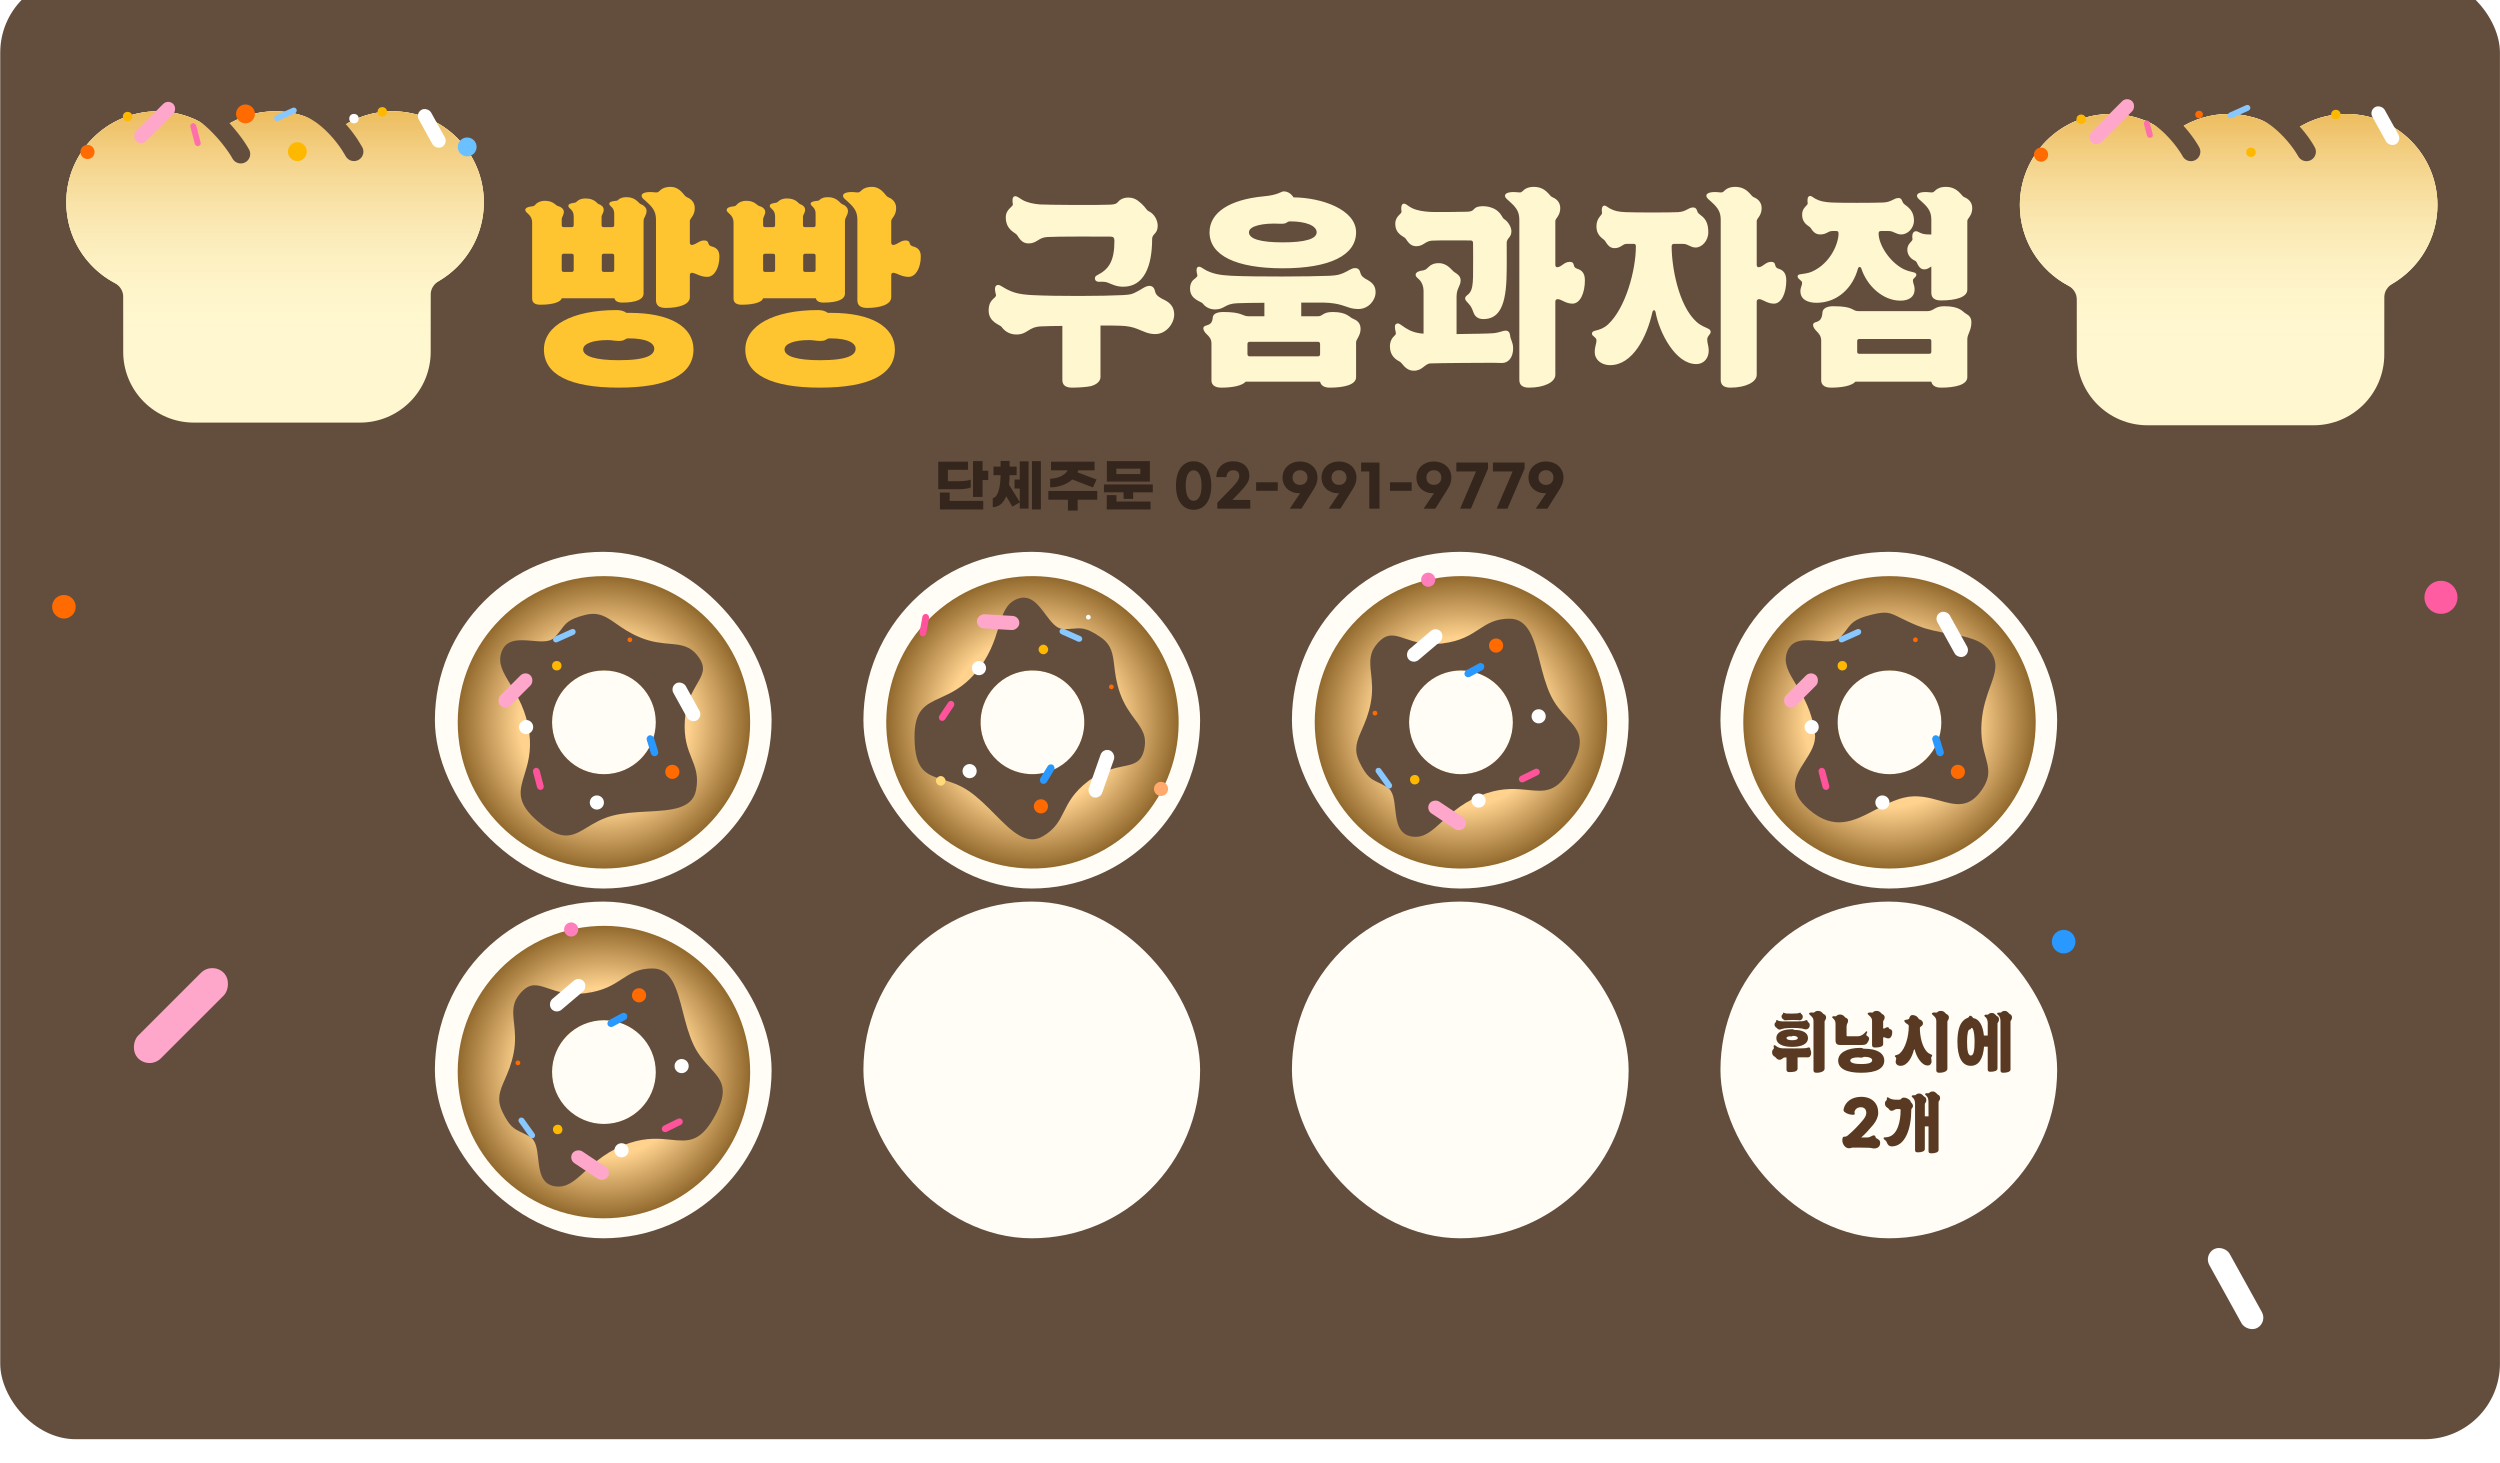 <svg width="1148" height="672" viewBox="0 0 1148 672" fill="none" xmlns="http://www.w3.org/2000/svg">
<g id="&#236;&#191;&#160;&#237;&#143;&#176;ui" filter="url(#filter0_i_1932_3241)">
<rect x="0.109" y="0.33" width="1147.86" height="671.388" rx="34.652" fill="#634E3E"/>
<g id="Frame 1321317626">
<g id="&#235;&#161;&#156;&#234;&#179;&#160;_&#235;&#132;&#163;&#236;&#156;&#188;&#236;&#139;&#164; &#236;&#152;&#129;&#236;&#151;&#173;">
<rect x="199.706" y="264.229" width="154.609" height="154.609" rx="77.305" fill="#FFFDF6"/>
<g id="Group 26086310">
<path id="Subtract" fill-rule="evenodd" clip-rule="evenodd" d="M277.327 409.659C314.407 409.659 344.466 379.6 344.466 342.521C344.466 305.441 314.407 275.382 277.327 275.382C240.248 275.382 210.188 305.441 210.188 342.521C210.188 379.6 240.248 409.659 277.327 409.659ZM277.327 366.344C290.484 366.344 301.151 355.678 301.151 342.52C301.151 329.363 290.484 318.697 277.327 318.697C264.17 318.697 253.504 329.363 253.504 342.52C253.504 355.678 264.17 366.344 277.327 366.344Z" fill="url(#paint0_radial_1932_3241)"/>
<path id="Subtract_2" fill-rule="evenodd" clip-rule="evenodd" d="M282.964 297.245C285.854 299.262 289.237 301.624 294.108 303.607C299.315 305.726 303.672 306.115 307.438 306.451C312.898 306.938 317.119 307.315 320.892 312.691C324.329 317.587 322.579 320.598 320.036 324.975C317.86 328.72 315.103 333.464 314.515 341.242C313.872 349.753 315.825 354.631 317.591 359.042C319.326 363.374 320.881 367.256 319.617 373.686C317.904 382.401 308.141 382.923 297.277 383.504C291.961 383.789 286.382 384.087 281.354 385.366C276.459 386.612 272.869 388.786 269.707 390.701C262.983 394.773 258.196 397.672 246.918 387.962C236.888 379.327 238.526 374.016 240.821 366.571C242.32 361.708 244.099 355.935 243.091 347.731C241.818 337.368 237.686 330.56 234.341 325.05C230.984 319.52 228.42 315.296 230.337 310.095C232.555 304.077 238.631 304.6 244.34 305.092C248.479 305.449 252.426 305.789 254.57 303.607C255.995 302.157 256.922 300.91 257.741 299.809C259.855 296.966 261.246 295.095 268.6 293.224C274.906 291.621 278.289 293.982 282.964 297.245ZM277.327 366.345C290.484 366.345 301.151 355.679 301.151 342.522C301.151 329.364 290.484 318.698 277.327 318.698C264.17 318.698 253.504 329.364 253.504 342.522C253.504 355.679 264.17 366.345 277.327 366.345Z" fill="#634E3E"/>
<g id="Rectangle 3465516" filter="url(#filter1_d_1932_3241)">
<rect x="241.299" y="318.698" width="6.497" height="19.492" rx="3.249" transform="rotate(45.009 241.299 318.698)" fill="#FFA6CB"/>
</g>
<rect id="Rectangle 3465517" x="307.647" y="326.176" width="6.497" height="19.492" rx="3.249" transform="rotate(-28.963 307.647 326.176)" fill="white"/>
<rect id="Rectangle 3465518" x="254.623" y="306.268" width="2.733" height="11.157" rx="1.366" transform="rotate(-114.181 254.623 306.268)" fill="#89C7FF"/>
<rect id="Rectangle 3465520" x="302.704" y="357.519" width="3.434" height="9.946" rx="1.717" transform="rotate(162.946 302.704 357.519)" fill="#2998FF"/>
<rect id="Rectangle 3465519" x="244.38" y="363.854" width="3.102" height="10.406" rx="1.551" transform="rotate(-14.771 244.38 363.854)" fill="#FF539B"/>
<circle id="Ellipse 73" cx="255.67" cy="316.532" r="2.166" fill="#FFB800"/>
<g id="Ellipse 74" filter="url(#filter2_d_1932_3241)">
<circle cx="241.592" cy="343.604" r="3.249" fill="white"/>
</g>
<g id="Ellipse 75" filter="url(#filter3_d_1932_3241)">
<circle cx="274.079" cy="378.256" r="3.249" fill="white"/>
</g>
<circle id="Ellipse 76" cx="308.731" cy="365.262" r="3.249" fill="#FF6B00"/>
<circle id="Ellipse 77" cx="289.239" cy="304.62" r="1.083" fill="#FF6B00"/>
</g>
</g>
<g id="&#235;&#161;&#156;&#234;&#179;&#160;_&#235;&#132;&#163;&#236;&#156;&#188;&#236;&#139;&#164; &#236;&#152;&#129;&#236;&#151;&#173;_2">
<g clip-path="url(#clip0_1932_3241)">
<rect x="396.481" y="264.229" width="154.609" height="154.609" rx="77.305" fill="#FFFDF6"/>
<g id="Group 26086310_2">
<path id="Subtract_3" fill-rule="evenodd" clip-rule="evenodd" d="M423.943 387.149C448.591 414.851 491.028 417.327 518.731 392.68C546.433 368.033 548.909 325.595 524.262 297.893C499.614 270.19 457.177 267.714 429.475 292.361C401.772 317.009 399.296 359.447 423.943 387.149ZM456.304 358.357C465.05 368.187 480.108 369.066 489.938 360.32C499.768 351.574 500.647 336.516 491.901 326.686C483.155 316.856 468.097 315.977 458.267 324.723C448.437 333.469 447.558 348.528 456.304 358.357Z" fill="url(#paint1_radial_1932_3241)"/>
<path id="Subtract_4" fill-rule="evenodd" clip-rule="evenodd" d="M511.675 316.635C512.089 320.135 512.574 324.232 514.331 329.19C516.208 334.488 518.814 338.002 521.066 341.039C524.331 345.442 526.855 348.845 525.348 355.238C523.974 361.06 520.562 361.755 515.6 362.764C511.357 363.627 505.98 364.721 499.778 369.452C492.992 374.629 490.646 379.331 488.524 383.582C486.441 387.758 484.574 391.5 478.93 394.83C471.281 399.343 464.401 392.396 456.746 384.666C453 380.884 449.068 376.914 444.77 374.008C440.586 371.179 436.576 369.942 433.043 368.852C425.531 366.535 420.183 364.886 419.941 350.006C419.725 336.773 424.782 334.466 431.869 331.232C436.498 329.119 441.994 326.611 447.454 320.405C454.35 312.565 456.689 304.953 458.582 298.792C460.483 292.607 461.934 287.884 467.093 285.859C473.064 283.516 476.712 288.403 480.139 292.995C482.624 296.324 484.994 299.499 488.049 299.651C490.079 299.751 491.627 299.615 492.994 299.495C496.523 299.184 498.845 298.98 505.131 303.231C510.521 306.876 511.006 310.973 511.675 316.635ZM456.304 358.355C465.05 368.185 480.109 369.063 489.938 360.317C499.768 351.572 500.647 336.513 491.901 326.683C483.155 316.853 468.097 315.975 458.267 324.72C448.437 333.466 447.558 348.525 456.304 358.355Z" fill="#634E3E"/>
<g id="Rectangle 3465516_2" filter="url(#filter4_d_1932_3241)">
<rect x="468.261" y="293.848" width="6.497" height="19.492" rx="3.249" transform="rotate(93.349 468.261 293.848)" fill="#FFA6CB"/>
</g>
<rect id="Rectangle 3465517_2" x="506.468" y="354.307" width="6.497" height="22.787" rx="3.249" transform="rotate(19.377 506.468 354.307)" fill="white"/>
<rect id="Rectangle 3465518_2" x="486.096" y="301.46" width="2.733" height="11.157" rx="1.366" transform="rotate(-65.842 486.096 301.46)" fill="#89C7FF"/>
<rect id="Rectangle 3465520_2" x="479.766" y="371.447" width="3.434" height="9.946" rx="1.717" transform="rotate(-148.714 479.766 371.447)" fill="#2998FF"/>
<rect id="Rectangle 3465519_2" x="436.265" y="332.085" width="3.102" height="10.406" rx="1.551" transform="rotate(33.568 436.265 332.085)" fill="#FF539B"/>
<rect id="Rectangle 3465521" x="423.855" y="292.5" width="3.102" height="10.406" rx="1.551" transform="rotate(10.45 423.855 292.5)" fill="#FF539B"/>
<circle id="Ellipse 73_2" cx="479.123" cy="309.064" r="2.166" transform="rotate(48.34 479.123 309.064)" fill="#FFB800"/>
<g id="Ellipse 80" filter="url(#filter5_d_1932_3241)">
<circle cx="431.989" cy="369.402" r="2.166" transform="rotate(48.34 431.989 369.402)" fill="#FFDA7B"/>
</g>
<g id="Ellipse 74_2" filter="url(#filter6_d_1932_3241)">
<circle cx="449.54" cy="316.544" r="3.249" transform="rotate(48.34 449.54 316.544)" fill="white"/>
</g>
<g id="Ellipse 75_2" filter="url(#filter7_d_1932_3241)">
<circle cx="445.246" cy="363.848" r="3.249" transform="rotate(48.34 445.246 363.848)" fill="white"/>
</g>
<circle id="Ellipse 76_2" cx="477.988" cy="381.097" r="3.249" transform="rotate(48.34 477.988 381.097)" fill="#FF6B00"/>
<circle id="Ellipse 79" cx="533.143" cy="373.097" r="3.249" transform="rotate(48.34 533.143 373.097)" fill="#FFAA6C"/>
<circle id="Ellipse 77_2" cx="510.336" cy="326.226" r="1.083" transform="rotate(48.34 510.336 326.226)" fill="#FF6B00"/>
<circle id="Ellipse 78" cx="499.764" cy="294.238" r="1.083" transform="rotate(48.34 499.764 294.238)" fill="white"/>
</g>
</g>
</g>
<g id="&#235;&#161;&#156;&#234;&#179;&#160;_&#235;&#132;&#163;&#236;&#156;&#188;&#236;&#139;&#164; &#236;&#152;&#129;&#236;&#151;&#173;_3">
<g clip-path="url(#clip1_1932_3241)">
<rect x="593.257" y="264.229" width="154.609" height="154.609" rx="77.305" fill="#FFFDF6"/>
<g id="Group 26086310_3">
<path id="Subtract_5" fill-rule="evenodd" clip-rule="evenodd" d="M736.706 329.321C729.416 292.966 694.033 269.403 657.677 276.694C621.321 283.984 597.759 319.367 605.049 355.723C612.34 392.078 647.722 415.641 684.078 408.35C720.434 401.06 743.996 365.677 736.706 329.321ZM694.236 337.837C691.649 324.937 679.094 316.576 666.193 319.163C653.293 321.75 644.932 334.305 647.519 347.205C650.106 360.106 662.661 368.467 675.562 365.88C688.462 363.293 696.823 350.738 694.236 337.837Z" fill="url(#paint2_radial_1932_3241)"/>
<path id="Subtract_6" fill-rule="evenodd" clip-rule="evenodd" d="M625.377 345.895C626.786 342.666 628.436 338.884 629.423 333.718C630.477 328.196 630.002 323.848 629.591 320.089C628.995 314.64 628.535 310.428 633.063 305.671C637.188 301.338 640.484 302.462 645.277 304.095C649.376 305.493 654.569 307.263 662.311 306.31C670.783 305.267 675.182 302.393 679.159 299.794C683.066 297.241 686.566 294.954 693.119 294.929C702 294.895 704.432 304.365 707.138 314.902C708.462 320.058 709.851 325.469 712.094 330.148C714.277 334.702 717.115 337.795 719.614 340.519C724.93 346.311 728.713 350.435 721.41 363.402C714.915 374.933 709.386 374.372 701.635 373.586C696.572 373.072 690.562 372.462 682.716 375.064C672.806 378.349 666.944 383.739 662.199 388.102C657.436 392.481 653.799 395.826 648.323 394.969C641.986 393.977 641.304 387.918 640.664 382.223C640.2 378.094 639.758 374.158 637.196 372.484C635.495 371.373 634.09 370.709 632.849 370.122C629.646 368.609 627.538 367.613 624.258 360.77C621.446 354.902 623.096 351.121 625.377 345.895ZM694.236 337.837C691.649 324.936 679.094 316.575 666.193 319.162C653.293 321.749 644.932 334.304 647.519 347.205C650.106 360.105 662.661 368.466 675.561 365.879C688.462 363.292 696.823 350.737 694.236 337.837Z" fill="#634E3E"/>
<g id="Rectangle 3465516_3" filter="url(#filter8_d_1932_3241)">
<rect x="654.603" y="382.531" width="6.497" height="19.492" rx="3.249" transform="rotate(-56.33 654.603 382.531)" fill="#FFA6CB"/>
</g>
<rect id="Rectangle 3465517_3" x="648.891" y="316.008" width="6.497" height="19.492" rx="3.249" transform="rotate(-130.302 648.891 316.008)" fill="white"/>
<rect id="Rectangle 3465518_3" x="639.796" y="371.911" width="2.733" height="11.157" rx="1.366" transform="rotate(144.479 639.796 371.911)" fill="#89C7FF"/>
<rect id="Rectangle 3465520_3" x="680.593" y="314.692" width="3.434" height="9.946" rx="1.717" transform="rotate(61.607 680.593 314.692)" fill="#2998FF"/>
<rect id="Rectangle 3465519_3" x="698.271" y="370.631" width="3.102" height="10.406" rx="1.551" transform="rotate(-116.11 698.271 370.631)" fill="#FF539B"/>
<circle id="Ellipse 73_3" cx="649.654" cy="368.867" r="2.166" transform="rotate(-101.339 649.654 368.867)" fill="#FFB800"/>
<g id="Ellipse 74_3" filter="url(#filter9_d_1932_3241)">
<circle cx="678.965" cy="377.348" r="3.249" transform="rotate(-101.339 678.965 377.348)" fill="white"/>
</g>
<g id="Ellipse 75_3" filter="url(#filter10_d_1932_3241)">
<circle cx="706.554" cy="338.681" r="3.249" transform="rotate(-101.339 706.554 338.681)" fill="white"/>
</g>
<circle id="Ellipse 76_3" cx="687" cy="307.259" r="3.249" transform="rotate(-101.339 687 307.259)" fill="#FF6B00"/>
<circle id="Ellipse 78_2" cx="655.829" cy="277.04" r="3.249" transform="rotate(-101.339 655.829 277.04)" fill="#FF7FBD"/>
<circle id="Ellipse 77_3" cx="631.375" cy="338.295" r="1.083" transform="rotate(-101.339 631.375 338.295)" fill="#FF6B00"/>
</g>
</g>
</g>
<g id="&#235;&#161;&#156;&#234;&#179;&#160;_&#235;&#132;&#163;&#236;&#156;&#188;&#236;&#139;&#164; &#236;&#152;&#129;&#236;&#151;&#173;_4">
<rect x="790.032" y="264.229" width="154.609" height="154.609" rx="77.305" fill="#FFFDF6"/>
<g id="Group 26086310_4">
<path id="Subtract_7" fill-rule="evenodd" clip-rule="evenodd" d="M867.653 409.659C904.733 409.659 934.792 379.6 934.792 342.521C934.792 305.441 904.733 275.382 867.653 275.382C830.573 275.382 800.514 305.441 800.514 342.521C800.514 379.6 830.573 409.659 867.653 409.659ZM867.653 366.344C880.81 366.344 891.476 355.678 891.476 342.52C891.476 329.363 880.81 318.697 867.653 318.697C854.496 318.697 843.829 329.363 843.829 342.52C843.829 355.678 854.496 366.344 867.653 366.344Z" fill="url(#paint3_radial_1932_3241)"/>
<path id="Subtract_8" fill-rule="evenodd" clip-rule="evenodd" d="M872.53 294.479C874.45 295.437 876.915 296.666 880.493 298.122C885.317 300.086 890.383 300.977 895.161 301.818C903.016 303.2 910.097 304.446 914.062 310.094C917.794 315.41 916.184 319.831 913.951 325.965C912.368 330.313 910.472 335.522 909.942 342.521C909.396 349.744 910.702 354.505 911.782 358.439C913.224 363.695 914.261 367.476 909.942 373.685C904.05 382.158 897.902 380.46 890.693 378.469C885.721 377.096 880.243 375.584 873.996 377.173C869.429 378.335 865.207 380.556 861.09 382.723C851.411 387.816 842.313 392.603 830.68 382.587C820.312 373.661 824.563 367.006 828.84 360.31C831.402 356.297 833.975 352.27 833.417 347.73C832.144 337.367 828.012 330.559 824.667 325.049C821.31 319.519 818.746 315.295 820.663 310.094C822.881 304.076 828.956 304.599 834.665 305.091C838.805 305.448 842.752 305.788 844.896 303.606C846.32 302.156 847.248 300.909 848.067 299.807C850.18 296.965 851.571 295.094 858.926 293.223C866.266 291.356 867.606 292.024 872.53 294.479ZM867.653 366.344C880.81 366.344 891.476 355.678 891.476 342.52C891.476 329.363 880.81 318.697 867.653 318.697C854.495 318.697 843.829 329.363 843.829 342.52C843.829 355.678 854.495 366.344 867.653 366.344Z" fill="#634E3E"/>
<g id="Rectangle 3465516_4" filter="url(#filter11_d_1932_3241)">
<rect x="831.625" y="318.698" width="6.497" height="19.492" rx="3.249" transform="rotate(45.009 831.625 318.698)" fill="#FFA6CB"/>
</g>
<rect id="Rectangle 3465517_4" x="888.073" y="293.69" width="6.497" height="22.922" rx="3.249" transform="rotate(-28.963 888.073 293.69)" fill="white"/>
<rect id="Rectangle 3465518_4" x="844.949" y="306.268" width="2.733" height="11.157" rx="1.366" transform="rotate(-114.181 844.949 306.268)" fill="#89C7FF"/>
<rect id="Rectangle 3465520_4" x="893.029" y="357.519" width="3.434" height="9.946" rx="1.717" transform="rotate(162.946 893.029 357.519)" fill="#2998FF"/>
<rect id="Rectangle 3465519_4" x="834.706" y="363.854" width="3.102" height="10.406" rx="1.551" transform="rotate(-14.771 834.706 363.854)" fill="#FF539B"/>
<circle id="Ellipse 73_4" cx="845.995" cy="316.532" r="2.166" fill="#FFB800"/>
<g id="Ellipse 74_4" filter="url(#filter12_d_1932_3241)">
<circle cx="831.918" cy="343.604" r="3.249" fill="white"/>
</g>
<g id="Ellipse 75_4" filter="url(#filter13_d_1932_3241)">
<circle cx="864.404" cy="378.256" r="3.249" fill="white"/>
</g>
<circle id="Ellipse 76_4" cx="899.056" cy="365.262" r="3.249" fill="#FF6B00"/>
<circle id="Ellipse 77_4" cx="879.564" cy="304.62" r="1.083" fill="#FF6B00"/>
</g>
</g>
<g id="&#235;&#161;&#156;&#234;&#179;&#160;_&#235;&#132;&#163;&#236;&#156;&#188;&#236;&#139;&#164; &#236;&#152;&#129;&#236;&#151;&#173;_5">
<g clip-path="url(#clip2_1932_3241)">
<rect x="199.706" y="424.839" width="154.609" height="154.609" rx="77.305" fill="#FFFDF6"/>
<g id="Group 26086310_5">
<path id="Subtract_9" fill-rule="evenodd" clip-rule="evenodd" d="M343.155 489.931C335.864 453.575 300.482 430.013 264.126 437.303C227.77 444.594 204.208 479.976 211.498 516.332C218.789 552.688 254.171 576.25 290.527 568.96C326.883 561.669 350.445 526.287 343.155 489.931ZM300.685 498.447C298.098 485.546 285.543 477.185 272.642 479.772C259.742 482.359 251.381 494.914 253.968 507.815C256.555 520.715 269.11 529.076 282.01 526.489C294.911 523.902 303.272 511.347 300.685 498.447Z" fill="url(#paint4_radial_1932_3241)"/>
<path id="Subtract_10" fill-rule="evenodd" clip-rule="evenodd" d="M231.826 506.506C233.235 503.276 234.886 499.495 235.872 494.328C236.926 488.806 236.451 484.458 236.04 480.699C235.444 475.25 234.984 471.038 239.512 466.281C243.637 461.949 246.934 463.072 251.726 464.706C255.825 466.103 261.018 467.873 268.76 466.92C277.232 465.878 281.631 463.003 285.608 460.404C289.515 457.851 293.015 455.564 299.568 455.539C308.449 455.505 310.881 464.975 313.587 475.512C314.911 480.668 316.301 486.08 318.543 490.758C320.727 495.313 323.564 498.405 326.063 501.129C331.379 506.922 335.162 511.045 327.859 524.012C321.364 535.544 315.835 534.983 308.084 534.196C303.022 533.683 297.011 533.073 289.165 535.674C279.255 538.96 273.393 544.35 268.648 548.713C263.885 553.092 260.248 556.436 254.772 555.579C248.435 554.588 247.754 548.528 247.113 542.833C246.649 538.705 246.207 534.768 243.646 533.095C241.944 531.983 240.539 531.319 239.298 530.733C236.095 529.219 233.988 528.223 230.708 521.38C227.895 515.513 229.545 511.731 231.826 506.506ZM300.685 498.447C298.098 485.547 285.543 477.186 272.643 479.773C259.742 482.36 251.381 494.915 253.968 507.815C256.555 520.716 269.11 529.077 282.011 526.49C294.911 523.903 303.272 511.348 300.685 498.447Z" fill="#634E3E"/>
<g id="Rectangle 3465516_5" filter="url(#filter14_d_1932_3241)">
<rect x="261.052" y="543.141" width="6.497" height="19.492" rx="3.249" transform="rotate(-56.33 261.052 543.141)" fill="#FFA6CB"/>
</g>
<rect id="Rectangle 3465517_5" x="255.34" y="476.618" width="6.497" height="19.492" rx="3.249" transform="rotate(-130.302 255.34 476.618)" fill="white"/>
<rect id="Rectangle 3465518_5" x="246.245" y="532.521" width="2.733" height="11.157" rx="1.366" transform="rotate(144.479 246.245 532.521)" fill="#89C7FF"/>
<rect id="Rectangle 3465520_5" x="287.042" y="475.303" width="3.434" height="9.946" rx="1.717" transform="rotate(61.607 287.042 475.303)" fill="#2998FF"/>
<rect id="Rectangle 3465519_5" x="304.72" y="531.241" width="3.102" height="10.406" rx="1.551" transform="rotate(-116.11 304.72 531.241)" fill="#FF539B"/>
<circle id="Ellipse 73_5" cx="256.103" cy="529.477" r="2.166" transform="rotate(-101.339 256.103 529.477)" fill="#FFB800"/>
<g id="Ellipse 74_5" filter="url(#filter15_d_1932_3241)">
<circle cx="285.415" cy="537.956" r="3.249" transform="rotate(-101.339 285.415 537.956)" fill="white"/>
</g>
<g id="Ellipse 75_5" filter="url(#filter16_d_1932_3241)">
<circle cx="313.003" cy="499.289" r="3.249" transform="rotate(-101.339 313.003 499.289)" fill="white"/>
</g>
<circle id="Ellipse 76_5" cx="293.449" cy="467.869" r="3.249" transform="rotate(-101.339 293.449 467.869)" fill="#FF6B00"/>
<circle id="Ellipse 78_3" cx="262.278" cy="437.651" r="3.249" transform="rotate(-101.339 262.278 437.651)" fill="#FF7FBD"/>
<circle id="Ellipse 77_5" cx="237.824" cy="498.903" r="1.083" transform="rotate(-101.339 237.824 498.903)" fill="#FF6B00"/>
</g>
</g>
</g>
<g id="&#235;&#161;&#156;&#234;&#179;&#160;_&#235;&#132;&#163;&#236;&#156;&#188;&#236;&#139;&#164; &#236;&#152;&#129;&#236;&#151;&#173;_6">
<rect x="396.481" y="424.839" width="154.609" height="154.609" rx="77.305" fill="#FFFDF6"/>
</g>
<g id="&#235;&#161;&#156;&#234;&#179;&#160;_&#235;&#132;&#163;&#236;&#156;&#188;&#236;&#139;&#164; &#236;&#152;&#129;&#236;&#151;&#173;_7">
<rect x="593.257" y="424.839" width="154.609" height="154.609" rx="77.305" fill="#FFFDF6"/>
</g>
<g id="&#235;&#161;&#156;&#234;&#179;&#160;_&#235;&#132;&#163;&#236;&#156;&#188;&#236;&#139;&#164; &#236;&#152;&#129;&#236;&#151;&#173;_8">
<rect x="790.032" y="424.839" width="154.609" height="154.609" rx="77.305" fill="#FFFDF6"/>
<path id="&#237;&#156;&#152;&#235;&#130;&#173;&#236;&#139;&#156;&#236;&#151;&#144; 2&#234;&#176;&#156;" d="M822.961 491.557C818.383 491.557 815.684 490.101 815.684 487.524C815.684 484.947 818.383 483.461 823.052 483.461C823.719 483.461 823.598 483.764 824.053 483.764C827.54 483.764 830.238 484.947 830.238 487.524C830.238 490.101 827.54 491.557 822.961 491.557ZM813.744 494.043C813.744 493.346 814.016 492.861 814.35 492.557C814.593 492.345 814.623 492.224 814.562 492.012C814.411 491.375 814.38 490.981 814.653 490.829C814.987 490.647 815.229 490.95 815.927 491.405C816.624 491.86 817.443 492.163 818.534 492.224C820.02 492.315 827.691 492.285 828.874 492.163C829.844 492.072 830.177 491.799 830.663 491.799C831.057 491.799 831.239 492.133 831.269 492.497C831.33 493.134 831.693 493.406 831.693 494.316C831.693 495.59 831.026 496.378 830.117 496.378C829.51 496.378 829.359 496.348 828.904 496.348C828.661 496.348 827.176 496.348 825.447 496.378V501.623C825.447 502.26 824.871 502.715 824.083 502.927C823.477 503.079 822.324 503.139 821.718 503.139C820.808 503.139 820.354 502.776 820.354 502.048V496.408C819.929 496.408 819.595 496.439 819.444 496.439C818.656 496.499 818.352 497.469 817.14 497.469C815.896 497.469 815.502 496.348 815.108 496.166C814.623 495.923 813.744 495.377 813.744 494.043ZM814.865 481.339C814.865 480.793 815.047 480.52 815.411 480.217C815.563 480.096 815.623 480.035 815.593 479.823C815.533 479.459 815.623 479.307 815.775 479.247C815.987 479.186 816.139 479.307 816.472 479.489C816.867 479.701 817.746 479.823 818.413 479.853C819.262 479.883 821.354 479.853 823.052 479.853C824.598 479.853 826.782 479.853 827.721 479.762C828.783 479.671 829.116 479.247 829.601 479.247C829.814 479.247 829.874 479.368 829.965 479.61C830.056 479.883 830.147 480.005 830.45 480.308C830.814 480.641 831.026 480.884 831.026 481.521C831.026 482.946 829.965 483.522 829.328 483.522C828.601 483.522 828.146 483.249 827.297 483.097C826.418 482.946 824.538 482.855 823.082 482.855C821.718 482.855 820.444 482.915 819.444 483.067C818.413 483.219 817.807 483.613 817.079 483.613C816.442 483.613 816.078 483.006 815.775 482.764C815.563 482.612 814.865 482.248 814.865 481.339ZM818.079 477.579C818.079 477.064 818.352 476.73 818.565 476.578C818.747 476.457 818.777 476.427 818.747 476.275C818.716 476.093 818.777 475.881 818.959 475.851C819.141 475.82 819.323 475.972 819.505 476.033C819.808 476.154 820.202 476.215 820.596 476.245C821.233 476.306 824.598 476.275 825.417 476.184C825.933 476.124 826.296 475.851 826.569 475.851C826.842 475.851 826.903 476.033 826.994 476.215C827.085 476.396 827.206 476.487 827.449 476.7C827.691 476.912 827.843 477.245 827.843 477.64C827.843 478.762 827.115 479.338 826.418 479.338C826.054 479.338 825.933 479.277 825.538 479.247C824.72 479.186 821.354 479.216 820.626 479.277C820.232 479.307 820.111 479.368 819.808 479.368C819.292 479.368 819.08 479.034 818.868 478.913C818.656 478.762 818.079 478.428 818.079 477.579ZM820.384 487.524C820.384 488.161 821.324 488.494 822.961 488.494C824.598 488.494 825.538 488.161 825.538 487.524C825.538 486.857 824.629 486.493 823.355 486.493C823.113 486.493 823.022 486.736 822.658 486.736C821.293 486.615 820.384 486.887 820.384 487.524ZM830.723 476.275C830.723 475.82 831.633 475.699 832.421 475.79C832.906 475.851 833.028 475.82 833.179 475.669C833.482 475.366 833.907 475.032 834.817 475.032C836.514 475.032 837.03 476.336 837.363 476.457C837.818 476.639 838.546 477.064 838.546 478.034C838.546 479.125 837.849 479.489 837.849 479.853V501.623C837.849 502.654 836.302 503.443 834.119 503.443C833.21 503.443 832.755 503.079 832.755 502.351V479.762C832.755 478.883 832.573 478.307 831.875 477.579C831.178 476.851 830.723 476.669 830.723 476.275ZM854.674 503.443C847.761 503.443 844.092 501.502 844.092 497.833C844.092 494.286 848.125 492.012 854.371 492.012C854.947 492.012 855.402 492.163 855.766 492.406H856.251C861.86 492.406 865.256 494.437 865.256 497.833C865.256 501.502 861.587 503.443 854.674 503.443ZM841.333 477.882C841.333 477.518 841.94 477.427 842.546 477.488C843.031 477.549 843.152 477.488 843.304 477.336C843.607 477.033 844.032 476.7 844.941 476.7C846.609 476.7 847.124 478.003 847.458 478.125C847.913 478.307 848.64 478.58 848.64 479.55C848.64 480.641 847.943 480.975 847.943 482.127V486.311C847.943 486.554 848.064 486.675 848.307 486.675H853.219C854.977 486.675 856.524 484.977 856.797 484.583C857.039 484.219 857.615 484.462 857.433 484.856C857.221 485.311 857.039 485.644 856.979 485.978C856.948 486.19 857.07 486.311 857.251 486.433C857.555 486.645 858.282 486.948 858.282 487.767C858.282 488.585 857.706 489.434 857.312 489.95C856.888 490.496 856.16 490.678 854.917 490.678H845.002C843.486 490.678 842.879 490.071 842.879 488.555V481.43C842.879 480.247 842.788 479.762 842.364 479.156C841.818 478.367 841.333 478.307 841.333 477.882ZM849.641 497.833C849.641 498.864 851.46 499.44 854.674 499.44C858.768 499.44 859.707 498.591 859.707 497.682C859.707 496.954 858.828 496.135 856.099 496.135C855.432 496.135 855.705 496.499 854.674 496.499C854.128 496.499 853.674 496.378 853.128 496.378C851.036 496.378 849.641 496.954 849.641 497.833ZM857.615 476.275C857.615 475.82 858.525 475.699 859.313 475.79C859.798 475.851 859.92 475.82 860.071 475.669C860.375 475.366 860.799 475.032 861.709 475.032C863.407 475.032 863.922 476.336 864.256 476.457C864.71 476.639 865.438 477.064 865.438 478.034C865.438 479.125 864.741 479.489 864.741 479.853V482.855C864.741 483.037 864.892 483.219 865.105 483.158C865.741 483.006 866.105 482.521 866.772 482.521C867.075 482.521 867.288 482.612 867.348 482.885C867.409 483.158 867.53 483.279 867.833 483.37C868.41 483.522 868.925 483.825 868.925 484.795C868.925 486.372 868.228 487.676 867.197 487.676C866.226 487.676 865.65 487.191 865.074 487.1C864.892 487.069 864.741 487.221 864.741 487.403V490.344C864.741 491.375 863.194 491.86 861.011 491.86C860.102 491.86 859.647 491.496 859.647 490.769V479.762C859.647 478.883 859.465 478.307 858.768 477.579C858.07 476.851 857.615 476.669 857.615 476.275ZM872.713 500.259C871.288 500.259 870.499 499.349 870.499 498.47C870.499 497.53 870.742 497.318 870.742 496.742C870.742 496.287 870.105 496.196 870.105 495.802C870.105 495.59 870.226 495.468 870.59 495.377C871.257 495.226 871.833 495.044 872.44 494.498C874.987 492.194 876.503 486.766 876.503 482.097C876.503 481.49 876.26 481.339 875.654 480.975C875.108 480.641 874.471 480.096 874.471 479.55C874.471 479.065 875.138 479.186 875.745 479.034C876.472 478.852 876.654 478.701 876.776 478.307C876.897 477.882 877.17 476.942 878.231 476.942C879.292 476.942 880.172 477.488 880.596 477.973C880.99 478.428 881.112 478.822 881.384 478.913C882.233 479.156 883.022 479.762 883.022 480.763C883.022 482.066 881.597 482.157 881.597 482.855C881.597 486.615 882.597 491.799 885.205 494.134C885.811 494.68 886.509 494.892 886.872 495.074C887.176 495.226 887.267 495.347 887.267 495.559C887.267 495.953 886.782 496.075 886.782 496.651C886.782 497.166 886.994 497.56 886.994 498.197C886.994 499.167 886.387 500.107 885.175 500.107C882.203 500.107 879.838 495.59 879.292 492.982C879.201 492.588 878.928 492.618 878.837 492.982C878.049 496.166 876.018 500.259 872.713 500.259ZM887.115 476.275C887.115 475.82 888.025 475.699 888.813 475.79C889.298 475.851 889.419 475.82 889.571 475.669C889.874 475.366 890.299 475.032 891.208 475.032C892.906 475.032 893.422 476.336 893.755 476.457C894.21 476.639 894.938 477.064 894.938 478.034C894.938 479.125 894.24 479.489 894.24 479.853V501.623C894.24 502.654 892.694 503.443 890.511 503.443C889.601 503.443 889.147 503.079 889.147 502.351V479.762C889.147 478.883 888.965 478.307 888.267 477.579C887.57 476.851 887.115 476.669 887.115 476.275ZM919.859 503.443C919.04 503.443 918.646 503.139 918.646 502.412L918.616 479.762C918.616 478.883 918.434 477.761 917.737 477.094C917.282 476.639 917.07 476.548 917.07 476.275C917.07 475.881 917.737 475.79 918.282 475.82C918.707 475.851 918.828 475.82 918.98 475.669C919.283 475.366 919.707 475.032 920.617 475.032C921.921 475.032 922.527 476.336 922.861 476.457C923.316 476.639 923.922 477.064 923.922 478.034C923.922 479.125 923.225 479.489 923.225 479.853V501.957C923.225 502.988 921.648 503.443 919.859 503.443ZM898.847 489.222C898.847 484.644 899.726 481.217 901.576 479.489C902.516 478.61 903.152 478.367 903.637 478.185C904.365 477.913 904.214 477.245 904.577 477.245C905.214 477.245 905.73 477.64 906.033 478.307C908.762 478.701 910.52 481.551 911.005 486.342H912.764V480.702C912.764 479.823 912.582 478.701 911.885 478.034C911.43 477.579 911.218 477.488 911.218 477.215C911.218 476.821 911.824 476.73 912.37 476.76C912.794 476.791 912.916 476.76 913.067 476.609C913.37 476.306 913.795 475.972 914.705 475.972C916.008 475.972 916.645 477.276 916.979 477.397C917.433 477.579 917.949 478.003 917.949 478.974C917.949 480.065 917.251 480.429 917.251 480.793V501.502C917.251 502.533 915.766 502.988 913.977 502.988C913.158 502.988 912.764 502.685 912.764 501.957V491.466H911.066C910.642 497.075 908.58 500.259 905.002 500.259C900.939 500.259 898.847 496.226 898.847 489.222ZM903.274 489.222C903.274 493.406 903.759 495.529 905.002 495.529C906.245 495.529 906.73 493.406 906.73 489.222C906.73 484.947 906.002 482.824 905.457 482.824C905.032 482.824 905.123 483.583 904.517 483.552C903.789 483.522 903.274 485.402 903.274 489.222ZM856.999 521.917C856.999 519.976 855.847 519.279 854.513 519.279C852.754 519.279 851.996 520.219 851.632 521.159C851.45 521.613 851.753 521.947 851.723 522.25C851.693 522.523 851.571 522.735 850.904 522.735C849.601 522.735 848.085 522.311 846.993 521.431C846.538 521.068 846.478 520.583 846.659 519.855C847.387 516.944 850.207 514.488 854.634 514.488C859.667 514.488 862.487 517.52 862.487 521.795C862.487 523.615 861.608 525.585 860.213 527.283C858.394 529.466 856.514 531.559 854.664 533.166H857.15C857.696 533.166 858.121 533.135 858.636 532.923C859.334 532.62 859.879 532.195 860.455 532.195C860.819 532.195 861.153 532.377 861.274 533.014C861.365 533.469 861.759 533.59 862.305 533.893C863.002 534.318 863.366 534.712 863.366 535.682C863.366 537.229 862.335 538.199 860.577 538.199C859.849 538.199 859.425 537.956 858.576 537.896C857.575 537.835 851.905 537.774 850.935 537.805C849.964 537.835 850.086 538.108 849.024 538.108C847.327 538.108 845.992 536.258 845.992 534.409C845.992 533.378 846.296 532.771 846.781 532.802C847.448 532.832 847.903 532.711 848.539 532.195C851.026 530.164 853.512 527.526 855.543 525.07C856.423 524.009 856.999 522.887 856.999 521.917ZM874.299 514.852C875.057 514.852 876.088 515.246 876.816 515.883C877.513 516.489 877.332 516.853 877.665 517.156C878.09 517.52 878.423 518.066 878.423 518.672C878.423 519.673 877.665 519.734 877.665 520.431C877.665 529.103 874.876 537.259 868.66 537.259C867.568 537.259 866.901 536.562 866.568 535.743C866.295 535.076 866.113 534.682 865.597 534.348C865.325 534.136 864.961 533.893 864.961 533.56C864.961 533.348 865.021 533.166 865.325 533.105C865.688 533.075 865.931 533.135 866.932 532.953C871.54 532.013 872.753 525.434 872.753 520.704C872.753 520.249 872.601 520.097 872.147 520.097C871.692 520.097 871.298 520.097 870.843 520.128C869.873 520.219 869.691 520.916 868.629 520.916C867.78 520.916 867.417 520.188 867.144 519.824C866.901 519.491 865.567 519.248 865.567 517.49C865.567 516.338 866.507 516.065 866.446 515.762C866.386 515.398 866.355 514.822 866.689 514.731C866.992 514.64 867.174 514.882 867.659 515.155C868.296 515.519 869.115 515.731 869.994 515.792C870.449 515.822 871.419 515.852 871.934 515.822C872.571 515.792 872.783 515.731 872.996 515.458C873.208 515.185 873.511 514.852 874.299 514.852ZM877.847 514.215C877.847 513.821 878.453 513.73 878.999 513.76C879.424 513.791 879.545 513.76 879.697 513.609C880 513.306 880.424 512.972 881.334 512.972C882.638 512.972 883.274 514.276 883.608 514.397C884.063 514.579 884.578 515.003 884.578 515.974C884.578 517.065 883.881 517.429 883.881 517.793V523.463H885.579L885.548 516.762C885.548 515.883 885.367 514.761 884.669 514.094C884.214 513.639 884.002 513.548 884.002 513.275C884.002 512.881 884.669 512.79 885.215 512.82C885.639 512.851 885.761 512.82 885.912 512.669C886.215 512.366 886.64 512.032 887.55 512.032C888.853 512.032 889.49 513.336 889.824 513.457C890.278 513.639 890.885 514.064 890.885 515.034C890.885 516.125 890.188 516.489 890.188 516.853V538.957C890.188 539.988 888.581 540.443 886.792 540.443C885.973 540.443 885.579 540.139 885.579 539.412V528.072H883.881V538.502C883.881 539.533 882.395 539.988 880.606 539.988C879.787 539.988 879.393 539.685 879.393 538.957V517.702C879.393 516.823 879.211 515.701 878.514 515.034C878.059 514.579 877.847 514.488 877.847 514.215Z" fill="#593921"/>
</g>
</g>
<path id="&#235;&#139;&#168;&#236;&#178;&#180;&#236;&#163;&#188;&#235;&#172;&#184; 02-991-9779" d="M451.201 226.999H453.8V231.261H451.201V239.006H446.809V222.58H451.201V226.999ZM445.77 234.691C444.626 235.185 442.547 235.471 440.468 235.471H430.852V222.84H444.496V226.557H435.27V231.781H440.65C442.651 231.781 444.6 231.521 445.77 231.053V234.691ZM436.076 237.004V240.825H451.513V244.775H431.605V237.004H436.076ZM468.274 231.027V222.684H472.328V244.385H468.274V241.526L464.869 243.476L462.063 238.694C460.763 241.916 458.684 243.632 455.877 243.736V239.551C458.034 239.291 459.386 235.263 459.464 229.026H456.215V225.101H459.464V222.502H463.622V225.101H466.845V229.026H463.622C463.596 230.585 463.518 232.04 463.336 233.366L468.274 241.345V235.159H465.857V231.027H468.274ZM473.862 222.58H477.968V244.775H473.862V222.58ZM501.876 234.665L492.39 231.001C489.895 233.262 486.178 234.613 482.228 234.639V230.637C485.633 230.585 488.959 229.156 490.285 226.817H482.618V222.84H502.629V226.817H495.145C495.067 227.128 494.937 227.44 494.807 227.726L503.539 231.027L501.876 234.665ZM503.851 236.251V240.305H494.859V245.295H490.389V240.305H481.396V236.251H503.851ZM528.019 222.58V231.988H508.267V222.58H528.019ZM523.652 228.532V226.037H512.633V228.532H523.652ZM506.915 233.288H529.37V236.9H520.352V239.915H515.934V236.9H506.915V233.288ZM512.685 238.2V241.137H528.331V244.775H508.215V238.2H512.685ZM548.113 222.658C552.739 222.658 556.222 226.375 556.222 233.808C556.222 241.215 552.739 244.931 548.113 244.931C543.487 244.931 540.005 241.215 540.005 233.808C540.005 226.375 543.487 222.658 548.113 222.658ZM548.113 226.791C546.034 226.791 544.475 228.974 544.475 233.808C544.475 238.616 546.034 240.799 548.113 240.799C550.192 240.799 551.752 238.616 551.752 233.808C551.752 228.974 550.192 226.791 548.113 226.791ZM566.152 222.658C570.908 222.658 573.715 225.465 573.715 229.312C573.715 231.521 572.65 233.418 568.933 237.264L565.892 240.409H574.131V244.411H558.979V241.708L565.918 234.561C568.465 231.936 569.063 230.559 569.063 229.364C569.063 227.804 568.206 226.765 566.152 226.765C564.229 226.765 563.19 228.324 563.19 229.935H558.538C558.538 225.777 561.682 222.658 566.152 222.658ZM576.808 232.3H586.762V236.199H576.808V232.3ZM592.262 244.411L597.07 237.238C596.94 237.29 596.707 237.342 596.473 237.342C592.34 237.342 588.936 234.457 588.936 230.169C588.936 225.647 592.548 222.736 596.966 222.736C601.385 222.736 604.997 225.621 604.997 230.143C604.997 232.196 604.321 233.782 603.074 235.757L597.616 244.411H592.262ZM596.966 233.496C599.072 233.496 600.397 232.014 600.397 230.117C600.397 228.22 599.072 226.739 596.966 226.739C594.861 226.739 593.536 228.22 593.536 230.117C593.536 232.014 594.861 233.496 596.966 233.496ZM610.168 244.411L614.976 237.238C614.846 237.29 614.612 237.342 614.378 237.342C610.245 237.342 606.841 234.457 606.841 230.169C606.841 225.647 610.453 222.736 614.872 222.736C619.29 222.736 622.902 225.621 622.902 230.143C622.902 232.196 622.227 233.782 620.979 235.757L615.521 244.411H610.168ZM614.872 233.496C616.977 233.496 618.302 232.014 618.302 230.117C618.302 228.22 616.977 226.739 614.872 226.739C612.766 226.739 611.441 228.22 611.441 230.117C611.441 232.014 612.766 233.496 614.872 233.496ZM633.478 223.23V244.411H628.774V227.336H625.032V223.23H633.478ZM638.276 232.3H648.23V236.199H638.276V232.3ZM653.731 244.411L658.539 237.238C658.409 237.29 658.175 237.342 657.941 237.342C653.809 237.342 650.404 234.457 650.404 230.169C650.404 225.647 654.017 222.736 658.435 222.736C662.853 222.736 666.466 225.621 666.466 230.143C666.466 232.196 665.79 233.782 664.542 235.757L659.085 244.411H653.731ZM658.435 233.496C660.54 233.496 661.866 232.014 661.866 230.117C661.866 228.22 660.54 226.739 658.435 226.739C656.33 226.739 655.004 228.22 655.004 230.117C655.004 232.014 656.33 233.496 658.435 233.496ZM683.305 223.23V226.037L675.43 244.411H670.493L677.795 227.336H668.751V223.23H683.305ZM700.094 223.23V226.037L692.219 244.411H687.281L694.584 227.336H685.54V223.23H700.094ZM705.213 244.411L710.021 237.238C709.891 237.29 709.657 237.342 709.423 237.342C705.291 237.342 701.886 234.457 701.886 230.169C701.886 225.647 705.499 222.736 709.917 222.736C714.335 222.736 717.948 225.621 717.948 230.143C717.948 232.196 717.272 233.782 716.024 235.757L710.567 244.411H705.213ZM709.917 233.496C712.022 233.496 713.348 232.014 713.348 230.117C713.348 228.22 712.022 226.739 709.917 226.739C707.812 226.739 706.486 228.22 706.486 230.117C706.486 232.014 707.812 233.496 709.917 233.496Z" fill="#34261C"/>
<g id="Frame 1321318006">
<g id="Group 26086308">
<g id="Group 26086305">
<path id="Union" fill-rule="evenodd" clip-rule="evenodd" d="M56.577 146.958C56.577 144.311 54.947 141.97 52.611 140.725C39.413 133.688 30.43 119.785 30.43 103.784C30.43 80.678 49.16 61.947 72.266 61.947C80.591 61.947 88.348 64.379 94.866 68.571C97.537 70.288 101.034 70.288 103.704 68.571C110.222 64.379 117.979 61.947 126.304 61.947C134.63 61.947 142.387 64.379 148.905 68.571C151.575 70.288 155.072 70.288 157.743 68.571C164.26 64.379 172.018 61.947 180.343 61.947C203.448 61.947 222.179 80.678 222.179 103.784C222.179 119.183 213.859 132.639 201.469 139.902C199.278 141.186 197.775 143.454 197.775 145.993V172.4C197.775 190.342 183.23 204.887 165.288 204.887H89.064C71.122 204.887 56.577 190.342 56.577 172.4V146.958Z" fill="#FFF7CF"/>
<g id="Frame 1321318005">
<path id="Union_2" fill-rule="evenodd" clip-rule="evenodd" d="M153.324 135.726C146.034 141.898 136.604 145.62 126.305 145.62C116.005 145.62 106.575 141.898 99.285 135.726C91.996 141.898 82.566 145.62 72.266 145.62C49.16 145.62 30.43 126.889 30.43 103.784C30.43 80.678 49.16 61.947 72.266 61.947C82.566 61.947 91.996 65.669 99.285 71.841C106.575 65.669 116.005 61.947 126.305 61.947C136.604 61.947 146.034 65.669 153.324 71.841C160.613 65.669 170.044 61.947 180.343 61.947C203.449 61.947 222.179 80.678 222.179 103.784C222.179 126.889 203.449 145.62 180.343 145.62C170.044 145.62 160.613 141.898 153.324 135.726Z" fill="#FFF7CF"/>
<path id="Union_3" fill-rule="evenodd" clip-rule="evenodd" d="M56.577 146.958C56.577 144.311 54.947 141.97 52.611 140.725C39.413 133.688 30.43 119.785 30.43 103.784C30.43 80.678 49.16 61.947 72.266 61.947C80.591 61.947 88.348 64.379 94.866 68.571C97.537 70.288 101.034 70.288 103.704 68.571C110.222 64.379 117.979 61.947 126.304 61.947C134.63 61.947 142.387 64.379 148.905 68.571C151.575 70.288 155.072 70.288 157.743 68.571C164.26 64.379 172.018 61.947 180.343 61.947C203.448 61.947 222.179 80.678 222.179 103.784C222.179 119.183 213.859 132.639 201.469 139.902C199.278 141.186 197.775 143.454 197.775 145.993V172.4C197.775 190.342 183.23 204.887 165.288 204.887H89.064C71.122 204.887 56.577 190.342 56.577 172.4V146.958Z" fill="url(#paint5_linear_1932_3241)"/>
<path id="Vector 1933" d="M84.072 58.698C93.237 58.698 106.232 73.75 110.563 81.547" stroke="#634E3E" stroke-width="8.663" stroke-linecap="round"/>
<path id="Vector 1934" d="M137.133 58.698C148.464 60.972 158.21 72.667 162.541 80.464" stroke="#634E3E" stroke-width="8.663" stroke-linecap="round"/>
<circle id="Ellipse 68" cx="58.585" cy="64.358" r="2.166" fill="#FFB800"/>
<circle id="Ellipse 72" cx="40.176" cy="80.6" r="3.249" fill="#FF6B00"/>
<circle id="Ellipse 69" cx="175.536" cy="62.192" r="2.166" fill="#FFB800"/>
<circle id="Ellipse 70" cx="136.552" cy="80.463" r="4.332" fill="#FFB800"/>
<circle id="Ellipse 73_6" cx="214.52" cy="78.297" r="4.332" fill="#6BC1FF"/>
<circle id="Ellipse 74_6" cx="162.542" cy="65.302" r="2.166" fill="white"/>
<circle id="Ellipse 71" cx="112.729" cy="63.137" r="4.332" fill="#FF6B00"/>
</g>
</g>
<g id="Group 26086307">
<rect id="Rectangle 3465512" x="190.715" y="62.82" width="6.497" height="19.492" rx="3.249" transform="rotate(-28.963 190.715 62.82)" fill="white"/>
<rect id="Rectangle 3465513" x="77.24" y="56.256" width="6.497" height="24.07" rx="3.249" transform="rotate(45.009 77.24 56.256)" fill="#FFA6CB"/>
<rect id="Rectangle 3465514" x="87.065" y="67.767" width="2.733" height="10.857" rx="1.366" transform="rotate(-14.771 87.065 67.767)" fill="#FF6FAC"/>
<rect id="Rectangle 3465515" x="126.543" y="66.856" width="2.733" height="11.157" rx="1.366" transform="rotate(-114.181 126.543 66.856)" fill="#89C7FF"/>
</g>
</g>
<g id="&#234;&#176;&#128;&#234;&#178;&#140; &#235;&#161;&#156;&#234;&#179;&#160;&#235;&#132;&#163;&#236;&#156;&#188;&#236;&#139;&#164; &#236;&#152;&#129;&#236;&#151;&#173;">
<g id="&#235;&#185;&#181;&#235;&#185;&#181; &#234;&#181;&#172;&#236;&#155;&#128;&#234;&#179;&#188;&#236;&#158;&#144;&#236;&#160;&#144;" filter="url(#filter17_d_1932_3241)">
<path d="M248.1 142.094C245.346 142.094 244.362 140.913 244.362 139.241V104.412C244.362 100.574 241.213 100.082 241.213 98.607C241.213 97.623 242.394 97.131 244.263 96.934C245.149 96.836 245.444 96.639 245.838 96.147C246.625 95.163 248.199 94.376 250.265 94.376C254.102 94.376 255.184 96.54 256.07 96.737C257.349 97.032 258.923 98.016 258.923 99.394C258.923 100.968 257.939 101.755 257.939 102.936V105.494C257.939 106.183 258.234 106.478 258.923 106.478H262.465C263.154 106.478 263.449 106.183 263.449 105.494V101.558C263.449 98.213 260.989 98.016 260.989 96.737C260.989 95.95 261.776 95.557 263.351 95.36C264.138 95.261 264.433 95.163 264.925 94.671C265.712 93.884 266.991 93.294 268.762 93.294C273.189 93.294 273.976 95.557 274.862 95.852C276.239 96.344 277.223 97.229 277.223 98.508C277.223 99.984 276.239 100.771 276.239 101.755V105.494C276.239 106.183 276.535 106.478 277.223 106.478H281.06C281.749 106.478 282.044 106.183 282.044 105.494V100.181C282.044 97.229 279.781 96.934 279.781 95.753C279.781 95.065 280.47 94.671 282.044 94.474C283.028 94.376 283.422 94.376 283.717 94.081C284.701 93.097 285.98 92.703 287.751 92.703C291.981 92.703 293.26 95.557 294.146 95.852C295.425 96.344 296.901 97.426 296.901 99C296.901 101.165 295.523 101.853 295.523 103.723V136.978C295.523 139.536 292.375 141.11 285.783 141.11C283.52 141.11 282.438 140.323 282.143 139.142H257.939C257.644 140.618 254.496 142.094 248.1 142.094ZM249.773 162.657C249.773 151.638 262.76 144.554 283.127 144.554C284.996 144.554 286.472 144.947 287.652 145.833H289.227C307.527 145.833 318.448 152.13 318.448 162.657C318.448 174.168 306.641 180.17 284.11 180.17C261.58 180.17 249.773 174.168 249.773 162.657ZM257.939 126.057C257.939 126.746 258.234 127.041 258.923 127.041H262.465C263.154 127.041 263.449 126.746 263.449 126.057V119.662C263.449 118.973 263.154 118.678 262.465 118.678H258.923C258.234 118.678 257.939 118.973 257.939 119.662V126.057ZM267.778 162.657C267.778 165.805 273.485 167.576 284.11 167.576C297.393 167.576 300.443 165.018 300.443 162.264C300.443 160.001 297.59 157.541 288.735 157.541C286.57 157.541 287.456 158.722 284.11 158.722C282.339 158.722 280.864 158.328 279.093 158.328C272.107 158.328 267.778 160.001 267.778 162.657ZM276.338 126.057C276.338 126.746 276.633 127.041 277.322 127.041H281.06C281.749 127.041 282.044 126.746 282.044 126.057V119.662C282.044 118.973 281.749 118.678 281.06 118.678H277.322C276.633 118.678 276.338 118.973 276.338 119.662V126.057ZM294.638 92.015C294.638 90.539 297.59 90.145 300.148 90.441C301.722 90.637 302.115 90.539 302.607 90.047C303.591 89.063 304.969 87.981 307.92 87.981C312.446 87.981 314.119 92.212 315.201 92.605C316.677 93.195 319.038 94.573 319.038 97.721C319.038 101.263 316.775 102.444 316.775 103.624V113.66C316.775 114.25 317.267 114.841 317.956 114.644C320.022 114.152 321.203 112.578 323.367 112.578C324.351 112.578 325.04 112.873 325.236 113.758C325.433 114.644 325.827 115.037 326.811 115.333C328.68 115.825 330.353 116.808 330.353 119.957C330.353 125.073 328.09 129.304 324.745 129.304C321.596 129.304 319.727 127.729 317.857 127.434C317.267 127.336 316.775 127.828 316.775 128.418V138.65C316.775 141.996 311.757 143.57 305.657 143.57C302.706 143.57 301.23 142.389 301.23 140.028V103.329C301.23 100.476 300.64 98.607 298.377 96.245C296.114 93.884 294.638 93.294 294.638 92.015ZM340.577 142.094C337.822 142.094 336.839 140.913 336.839 139.241V104.412C336.839 100.574 333.69 100.082 333.69 98.607C333.69 97.623 334.871 97.131 336.74 96.934C337.626 96.836 337.921 96.639 338.314 96.147C339.101 95.163 340.676 94.376 342.742 94.376C346.579 94.376 347.661 96.54 348.547 96.737C349.826 97.032 351.4 98.016 351.4 99.394C351.4 100.968 350.416 101.755 350.416 102.936V105.494C350.416 106.183 350.711 106.478 351.4 106.478H354.942C355.631 106.478 355.926 106.183 355.926 105.494V101.558C355.926 98.213 353.466 98.016 353.466 96.737C353.466 95.95 354.253 95.557 355.827 95.36C356.614 95.261 356.91 95.163 357.402 94.671C358.189 93.884 359.468 93.294 361.239 93.294C365.666 93.294 366.453 95.557 367.339 95.852C368.716 96.344 369.7 97.229 369.7 98.508C369.7 99.984 368.716 100.771 368.716 101.755V105.494C368.716 106.183 369.011 106.478 369.7 106.478H373.537C374.226 106.478 374.521 106.183 374.521 105.494V100.181C374.521 97.229 372.258 96.934 372.258 95.753C372.258 95.065 372.947 94.671 374.521 94.474C375.505 94.376 375.898 94.376 376.194 94.081C377.177 93.097 378.457 92.703 380.228 92.703C384.458 92.703 385.737 95.557 386.623 95.852C387.902 96.344 389.378 97.426 389.378 99C389.378 101.165 388 101.853 388 103.723V136.978C388 139.536 384.852 141.11 378.26 141.11C375.997 141.11 374.915 140.323 374.619 139.142H350.416C350.121 140.618 346.972 142.094 340.577 142.094ZM342.25 162.657C342.25 151.638 355.237 144.554 375.603 144.554C377.473 144.554 378.948 144.947 380.129 145.833H381.703C400.003 145.833 410.924 152.13 410.924 162.657C410.924 174.168 399.118 180.17 376.587 180.17C354.056 180.17 342.25 174.168 342.25 162.657ZM350.416 126.057C350.416 126.746 350.711 127.041 351.4 127.041H354.942C355.631 127.041 355.926 126.746 355.926 126.057V119.662C355.926 118.973 355.631 118.678 354.942 118.678H351.4C350.711 118.678 350.416 118.973 350.416 119.662V126.057ZM360.255 162.657C360.255 165.805 365.961 167.576 376.587 167.576C389.87 167.576 392.92 165.018 392.92 162.264C392.92 160.001 390.066 157.541 381.211 157.541C379.047 157.541 379.932 158.722 376.587 158.722C374.816 158.722 373.34 158.328 371.569 158.328C364.584 158.328 360.255 160.001 360.255 162.657ZM368.815 126.057C368.815 126.746 369.11 127.041 369.798 127.041H373.537C374.226 127.041 374.521 126.746 374.521 126.057V119.662C374.521 118.973 374.226 118.678 373.537 118.678H369.798C369.11 118.678 368.815 118.973 368.815 119.662V126.057ZM387.115 92.015C387.115 90.539 390.066 90.145 392.624 90.441C394.199 90.637 394.592 90.539 395.084 90.047C396.068 89.063 397.445 87.981 400.397 87.981C404.923 87.981 406.595 92.212 407.678 92.605C409.153 93.195 411.515 94.573 411.515 97.721C411.515 101.263 409.252 102.444 409.252 103.624V113.66C409.252 114.25 409.744 114.841 410.433 114.644C412.499 114.152 413.679 112.578 415.844 112.578C416.828 112.578 417.516 112.873 417.713 113.758C417.91 114.644 418.304 115.037 419.287 115.333C421.157 115.825 422.829 116.808 422.829 119.957C422.829 125.073 420.566 129.304 417.221 129.304C414.073 129.304 412.204 127.729 410.334 127.434C409.744 127.336 409.252 127.828 409.252 128.418V138.65C409.252 141.996 404.234 143.57 398.134 143.57C395.182 143.57 393.707 142.389 393.707 140.028V103.329C393.707 100.476 393.116 98.607 390.853 96.245C388.59 93.884 387.115 93.294 387.115 92.015Z" fill="#FFC530"/>
<path d="M492.26 180.17C489.309 180.17 487.833 178.989 487.833 176.628V151.834C484.094 151.834 480.749 151.933 478.289 152.031C471.993 152.228 472.091 155.77 466.68 155.77C462.941 155.77 460.776 153.507 459.989 152.326C459.202 151.244 453.988 150.162 453.988 144.751C453.988 141.897 454.971 140.52 455.955 139.536C457.038 138.552 457.53 138.159 457.333 137.47C456.939 136.092 456.546 134.125 457.431 133.338C458.612 132.354 459.891 133.731 461.957 134.813C465.302 136.584 468.155 137.371 473.763 137.667C485.176 138.257 506.428 138.159 515.873 137.667C519.612 137.47 520.006 137.076 521.678 136.289C524.04 135.207 525.909 133.436 527.778 133.436C528.959 133.436 530.041 134.026 530.435 136.092C530.828 137.962 532.895 139.044 534.764 139.93C537.715 141.405 539.191 143.471 539.191 146.62C539.191 150.654 535.551 155.573 530.533 155.573C527.188 155.573 525.319 154.393 522.269 153.212C520.006 152.326 517.841 151.834 514.201 151.736C511.938 151.638 508.79 151.638 505.346 151.638V175.251C505.346 177.317 503.477 178.793 500.918 179.481C498.951 179.973 494.228 180.17 492.26 180.17ZM461.859 101.952C461.859 98.115 465.302 97.131 465.105 95.95C464.81 94.278 464.81 92.605 465.892 92.31C466.876 92.015 467.959 93.097 469.533 93.982C471.599 95.163 474.747 95.852 477.601 96.049C481.143 96.245 503.772 96.442 509.773 96.147C511.84 96.049 512.725 95.753 513.414 94.868C514.102 93.982 515.677 92.9 518.038 92.9C520.498 92.9 521.973 93.687 524.138 95.655C526.303 97.623 526.303 98.607 527.582 99.197C530.238 100.476 531.615 103.526 531.615 105.789C531.615 109.724 529.057 109.429 529.057 111.889C529.057 124.679 525.22 133.829 515.775 133.829C512.627 133.829 510.462 132.649 508.986 132.058C507.707 131.567 506.92 131.468 504.559 131.567C503.673 131.567 502.788 131.075 502.788 129.992C502.788 129.304 503.083 128.91 503.87 128.517C509.085 125.86 511.741 122.22 511.741 112.774C511.741 111.299 511.249 110.807 509.773 110.807C502.788 110.807 486.16 110.708 480.946 111.004C476.814 111.2 476.223 113.955 472.288 113.955C469.041 113.955 467.86 111.2 466.975 110.02C466.188 108.937 461.859 107.757 461.859 101.952ZM573.521 108.839C573.521 111.889 578.834 113.463 589.066 113.463C599.299 113.463 604.611 111.889 604.611 108.839C604.611 105.691 599.397 103.821 592.51 103.821C590.444 103.821 591.526 105.1 587.689 104.903C580.31 104.51 573.521 105.789 573.521 108.839ZM546.464 134.715C546.464 132.255 547.547 130.878 548.727 130.091C549.613 129.304 550.006 129.008 549.809 128.418C549.416 127.041 549.219 125.467 549.908 124.876C550.99 124.089 552.171 125.467 554.139 126.45C557.287 127.926 560.042 128.517 565.65 128.812C576.669 129.304 601.069 129.205 610.515 128.812C614.253 128.615 615.237 128.221 616.91 127.533C619.074 126.647 620.55 125.27 622.223 125.27C623.403 125.27 624.289 125.762 624.683 127.434C625.076 129.008 626.355 129.894 627.929 130.681C630.487 132.157 631.668 133.633 631.668 136.388C631.668 140.028 628.421 144.062 623.797 144.062C620.452 144.062 618.779 143.078 616.123 142.291C613.86 141.602 611.302 141.209 607.661 141.11H597.528V147.407H605.103C607.661 147.407 607.17 145.439 611.991 145.439C618.484 145.439 619.566 147.801 621.239 148.489C622.912 149.178 624.781 150.26 624.781 153.212C624.781 156.262 622.715 158.033 622.715 159.312V175.349C622.715 178.891 617.107 180.17 610.613 180.17C607.563 180.17 606.481 178.793 606.186 177.415H572.045C570.274 179.383 565.748 180.17 560.731 180.17C557.287 180.17 556.303 178.399 556.303 176.923V159.902C556.303 157.836 555.221 156.655 554.139 155.672C553.351 154.884 552.564 153.901 552.564 152.917C552.564 152.13 553.253 151.834 553.942 151.638C555.713 151.146 556.697 150.457 556.893 147.997C556.992 146.423 558.566 145.439 561.813 145.439C570.766 145.439 570.176 147.407 573.521 147.407H580.605V141.209C575.587 141.209 571.16 141.307 568.208 141.405C562.305 141.602 562.403 144.259 557.976 144.259C554.926 144.259 553.056 142.586 552.269 141.504C551.482 140.52 546.464 139.733 546.464 134.715ZM555.418 108.839C555.418 99.787 564.568 93.786 580.408 92.31C587 91.719 588.279 90.047 589.46 90.047C591.427 90.047 593.002 91.228 593.986 92.802C606.973 92.9 622.715 98.41 622.715 108.839C622.715 119.465 610.515 125.368 589.066 125.368C567.618 125.368 555.418 119.465 555.418 108.839ZM572.832 164.822C572.832 165.412 573.226 165.805 573.816 165.805H605.202C605.792 165.805 606.186 165.412 606.186 164.822V160.099C606.186 159.509 605.792 159.115 605.202 159.115H573.816C573.226 159.115 572.832 159.509 572.832 160.099V164.822ZM702.106 180.17C699.154 180.17 697.679 178.989 697.679 176.628V103.329C697.679 100.476 697.088 98.607 694.825 96.245C692.562 93.884 691.087 93.294 691.087 92.015C691.087 90.539 694.038 90.145 696.596 90.441C698.17 90.637 698.564 90.539 699.056 90.047C700.04 89.063 701.417 87.981 704.369 87.981C709.879 87.981 711.551 92.212 712.633 92.605C714.109 93.195 716.471 94.573 716.471 97.721C716.471 101.263 714.208 102.444 714.208 103.624V123.892C714.208 124.581 714.7 124.876 714.995 124.876C717.061 124.876 718.143 122.416 720.8 122.416C721.784 122.416 722.472 122.712 722.669 123.794C722.866 124.778 723.259 125.27 724.243 125.565C726.113 126.155 727.785 127.336 727.785 130.878C727.785 136.683 725.621 141.602 722.079 141.602C718.93 141.602 716.963 139.536 715.29 139.536C714.7 139.536 714.208 139.93 714.208 140.618V174.267C714.208 177.612 709.19 180.17 702.106 180.17ZM638.252 161.28C638.252 159.017 639.138 157.443 640.22 156.459C641.007 155.77 641.106 155.376 640.909 154.688C640.417 152.622 640.319 151.342 641.204 150.851C642.286 150.26 643.073 151.244 645.336 152.72C647.599 154.196 650.157 155.18 653.699 155.376V135.896C653.699 133.534 652.814 131.665 651.928 130.779C651.141 129.894 650.059 129.402 650.059 128.32C650.059 127.336 651.338 126.647 652.814 126.45C654.29 126.254 654.781 125.958 655.569 125.171C656.848 123.892 658.127 123.007 660.685 123.007C664.817 123.007 666.686 126.45 667.867 127.139C668.753 127.729 670.72 128.713 670.72 130.878C670.72 133.633 668.851 134.42 668.851 138.454V155.573C676.132 155.475 683.609 155.376 685.675 155.18C688.824 154.884 689.906 153.999 691.48 153.999C692.759 153.999 693.349 155.081 693.448 156.262C693.645 158.328 694.825 159.213 694.825 162.165C694.825 166.297 692.661 168.855 689.709 168.855C687.741 168.855 687.249 168.757 685.774 168.757C683.904 168.757 660.094 168.855 656.749 169.052C654.191 169.249 653.207 172.397 649.272 172.397C645.238 172.397 643.959 168.757 642.68 168.167C641.106 167.38 638.252 165.609 638.252 161.28ZM640.712 104.903C640.712 101.263 643.762 100.476 643.565 99.295C643.369 98.115 643.27 96.147 644.352 95.753C645.435 95.36 646.517 96.836 648.386 97.721C650.846 98.902 653.699 99.295 657.044 99.492C659.111 99.591 671.704 99.492 673.77 99.394C675.541 99.295 676.23 99 676.919 98.115C677.509 97.426 678.69 96.836 681.051 96.836C683.019 96.836 685.97 97.524 687.741 99.099C689.808 100.87 689.709 102.149 690.791 102.837C692.267 103.723 694.038 106.281 694.038 108.347C694.038 111.299 691.874 111.495 691.874 113.66C691.874 119.17 691.972 124.778 691.775 130.288C691.283 144.357 687.348 148.686 681.149 148.686C678.985 148.686 677.509 147.702 676.82 146.128C676.23 144.751 675.935 143.57 675.049 142.389C674.164 141.209 672.786 140.225 672.786 139.241C672.786 138.06 673.869 137.863 674.754 136.781C676.033 135.207 676.328 132.944 676.427 129.205C676.525 124.286 676.427 115.628 676.427 113.758C676.427 112.971 676.033 112.578 675.246 112.578C673.082 112.578 659.602 112.479 657.438 112.676C654.29 112.971 653.699 115.234 650.256 115.234C647.501 115.234 646.32 112.873 645.435 111.692C644.648 110.61 640.712 109.823 640.712 104.903ZM794.583 180.17C791.631 180.17 790.155 178.989 790.155 176.628V103.329C790.155 100.476 789.565 98.607 787.302 96.245C785.039 93.884 783.563 93.294 783.563 92.015C783.563 90.539 786.515 90.145 789.073 90.441C790.647 90.637 791.041 90.539 791.533 90.047C792.517 89.063 793.894 87.981 796.846 87.981C802.355 87.981 804.028 92.212 805.11 92.605C806.586 93.195 808.947 94.573 808.947 97.721C808.947 101.263 806.684 102.444 806.684 103.624V123.892C806.684 124.581 807.176 124.876 807.472 124.876C809.538 124.876 810.62 122.416 813.276 122.416C814.26 122.416 814.949 122.712 815.146 123.794C815.343 124.778 815.736 125.27 816.72 125.565C818.589 126.155 820.262 127.336 820.262 130.878C820.262 136.683 818.097 141.602 814.555 141.602C811.407 141.602 809.439 139.536 807.767 139.536C807.176 139.536 806.684 139.93 806.684 140.618V174.267C806.684 177.612 801.667 180.17 794.583 180.17ZM731.024 155.376C731.024 154.688 731.418 154.294 732.599 153.999C734.665 153.507 736.436 152.917 738.403 151.146C746.57 143.57 751.194 126.057 751.194 115.333C751.194 114.545 750.997 114.152 750.21 114.152H746.963C744.995 114.152 744.405 116.12 741.355 116.12C738.895 116.12 737.813 113.955 737.026 112.774C736.337 111.692 733.09 110.708 733.09 106.084C733.09 102.05 735.845 100.968 735.649 99.886C735.452 98.705 735.452 96.934 736.436 96.639C737.321 96.344 737.813 97.131 739.289 97.918C741.257 99 743.224 99.492 746.668 99.591C751.292 99.787 766.641 99.787 770.478 99.591C774.512 99.394 775.102 97.426 777.562 97.426C778.25 97.426 779.038 97.82 779.333 99C779.628 100.181 780.317 100.378 781.792 101.657C783.268 102.936 784.449 104.903 784.449 108.839C784.449 112.774 781.497 115.825 778.644 115.825C776.184 115.825 775.2 114.152 772.839 114.152H768.805C768.018 114.152 767.625 114.447 767.625 115.333C767.625 124.581 770.675 142.389 779.038 149.965C781.005 151.736 783.071 152.425 784.252 153.015C785.236 153.507 785.531 153.901 785.531 154.589C785.531 155.868 783.957 156.262 783.957 158.131C783.957 159.804 784.646 161.083 784.646 163.149C784.646 166.297 782.776 169.347 778.841 169.347C769.396 169.347 761.918 154.884 760.245 145.538C759.95 144.259 759.065 144.357 758.77 145.538C756.31 156.655 749.816 169.839 739.387 169.839C734.861 169.839 732.303 166.888 732.303 164.034C732.303 160.984 733.09 160.296 733.09 158.426C733.09 156.951 731.024 156.655 731.024 155.376ZM903.392 175.349C903.392 178.891 897.784 180.17 891.29 180.17C888.24 180.17 887.158 178.793 886.863 177.415H852.034C850.263 179.383 845.737 180.17 840.719 180.17C837.275 180.17 836.291 178.399 836.291 176.825V158.623C836.291 156.459 835.209 155.278 834.127 154.196C833.34 153.409 832.553 152.326 832.553 151.342C832.553 150.555 833.241 150.26 833.93 150.063C835.701 149.572 836.685 148.588 836.882 145.538C836.98 144.062 838.554 142.783 841.801 142.783C851.738 142.783 850.164 145.046 853.509 145.046H884.993C888.142 145.046 888.24 142.783 892.766 142.783C900.243 142.783 901.129 145.341 902.802 146.226C904.277 147.013 905.261 148.096 905.261 150.162C905.261 153.999 903.392 155.573 903.392 157.934V175.349ZM825.469 129.107C825.469 128.615 825.764 128.221 826.649 128.123C828.027 127.926 830.388 127.631 831.962 126.942C840.817 123.007 844.261 113.66 844.261 109.429C844.261 108.642 844.064 108.249 843.179 108.249H841.408C839.341 108.249 838.85 109.823 835.8 109.823C833.34 109.823 832.258 108.052 831.47 106.871C830.782 105.789 827.535 105.1 827.535 100.673C827.535 97.328 830.29 96.54 830.093 95.458C829.896 94.278 829.896 92.507 830.88 92.212C831.766 91.916 832.258 92.703 833.733 93.49C835.701 94.573 837.767 94.966 841.112 95.163C844.556 95.36 860.396 95.36 864.726 95.163C868.858 94.966 869.448 93.097 871.908 93.097C872.597 93.097 873.187 93.49 873.58 94.671C873.974 95.852 874.761 96.049 876.237 97.328C877.516 98.508 878.893 100.279 878.893 103.428C878.893 107.068 875.942 109.823 873.088 109.823C870.629 109.823 869.645 108.249 867.284 108.249H863.84C862.955 108.249 862.659 108.544 862.659 109.429C862.659 114.25 867.382 122.22 873.974 125.663C875.548 126.45 877.418 126.942 878.795 127.237C879.68 127.434 879.976 127.828 879.976 128.32C879.976 129.599 878.401 129.796 878.401 130.976C878.401 132.255 879.189 133.141 879.189 135.109C879.189 138.454 876.63 140.225 872.695 140.225C864.529 140.225 857.248 133.338 854.69 125.368C854.395 124.581 853.509 124.581 853.214 125.368C850.853 134.223 843.867 141.209 834.127 141.209C830.191 141.209 826.748 139.733 826.748 135.896C826.748 134.125 827.535 133.338 827.535 132.058C827.535 130.878 825.469 130.386 825.469 129.107ZM852.821 163.641C852.821 164.33 853.116 164.625 853.804 164.625H885.879C886.568 164.625 886.863 164.33 886.863 163.641V158.82C886.863 158.131 886.568 157.836 885.879 157.836H853.804C853.116 157.836 852.821 158.131 852.821 158.82V163.641ZM875.843 116.907C875.843 114.841 876.926 113.857 877.811 112.873C878.5 112.184 878.106 111.791 878.106 110.708C878.106 109.331 878.795 108.347 879.779 108.347C880.468 108.347 880.763 108.642 881.648 109.036C882.73 109.528 883.714 109.823 885.78 109.823H886.863V103.329C886.863 100.476 886.272 98.607 884.01 96.245C881.747 93.884 880.271 93.294 880.271 92.015C880.271 90.539 883.222 90.145 885.78 90.441C887.355 90.637 887.748 90.539 888.24 90.047C889.224 89.063 890.601 87.981 893.553 87.981C899.063 87.981 900.735 92.212 901.818 92.605C903.294 93.195 905.655 94.573 905.655 97.721C905.655 101.263 903.392 102.444 903.392 103.624V135.207C903.392 138.552 898.374 140.126 891.29 140.126C888.339 140.126 886.863 138.946 886.863 136.584V124.581C886.076 124.876 885.387 125.86 883.518 125.86C881.451 125.86 880.566 123.499 880.271 122.908C880.074 122.416 879.68 122.023 879.09 121.728C877.909 121.236 875.843 119.563 875.843 116.907Z" fill="#FFF7D0"/>
</g>
</g>
<g id="Group 26086309">
<g id="Group 26086305_2">
<path id="Union_4" fill-rule="evenodd" clip-rule="evenodd" d="M1094.86 147.221C1094.86 144.681 1096.37 142.413 1098.56 141.129C1110.95 133.866 1119.27 120.41 1119.27 105.011C1119.27 81.906 1100.54 63.175 1077.43 63.175C1069.11 63.175 1061.35 65.606 1054.83 69.798C1052.16 71.516 1048.66 71.516 1045.99 69.798C1039.47 65.606 1031.72 63.175 1023.39 63.175C1015.07 63.175 1007.31 65.606 1000.79 69.798C998.121 71.516 994.624 71.516 991.954 69.798C985.436 65.606 977.679 63.175 969.353 63.175C946.248 63.175 927.517 81.906 927.517 105.011C927.517 121.012 936.5 134.916 949.699 141.952C952.035 143.198 953.665 145.539 953.665 148.186V173.629C953.665 191.571 968.209 206.116 986.151 206.116H1062.38C1080.32 206.116 1094.86 191.571 1094.86 173.629V147.221Z" fill="#FFF7CF"/>
<g id="Frame 1321318005_2">
<path id="Union_5" fill-rule="evenodd" clip-rule="evenodd" d="M1050.41 136.955C1043.12 143.128 1033.69 146.849 1023.39 146.849C1013.09 146.849 1003.66 143.127 996.373 136.955C989.083 143.128 979.653 146.849 969.353 146.849C946.248 146.849 927.517 128.119 927.517 105.013C927.517 81.908 946.248 63.177 969.353 63.177C979.653 63.177 989.083 66.899 996.372 73.071C1003.66 66.899 1013.09 63.177 1023.39 63.177C1033.69 63.177 1043.12 66.899 1050.41 73.071C1057.7 66.899 1067.13 63.177 1077.43 63.177C1100.54 63.177 1119.27 81.907 1119.27 105.013C1119.27 128.119 1100.54 146.849 1077.43 146.849C1067.13 146.849 1057.7 143.128 1050.41 136.955Z" fill="#FFF7CF"/>
<path id="Union_6" fill-rule="evenodd" clip-rule="evenodd" d="M953.665 148.188C953.665 145.541 952.035 143.2 949.699 141.955C936.5 134.918 927.517 121.015 927.517 105.013C927.517 81.908 946.248 63.177 969.353 63.177C977.678 63.177 985.436 65.609 991.953 69.8C994.624 71.518 998.121 71.518 1000.79 69.8C1007.31 65.609 1015.07 63.177 1023.39 63.177C1031.72 63.177 1039.47 65.609 1045.99 69.8C1048.66 71.518 1052.16 71.518 1054.83 69.8C1061.35 65.609 1069.1 63.177 1077.43 63.177C1100.54 63.177 1119.27 81.907 1119.27 105.013C1119.27 120.412 1110.95 133.868 1098.56 141.131C1096.37 142.415 1094.86 144.683 1094.86 147.223V173.631C1094.86 191.573 1080.32 206.117 1062.38 206.117H986.151C968.209 206.117 953.665 191.573 953.665 173.631V148.188Z" fill="url(#paint6_linear_1932_3241)"/>
<path id="Vector 1933_2" d="M981.159 59.928C990.905 61.011 1001.73 72.706 1006.07 80.502" stroke="#634E3E" stroke-width="8.663" stroke-linecap="round"/>
<path id="Vector 1934_2" d="M1034.22 59.928C1043.97 61.011 1054.8 72.706 1059.13 80.502" stroke="#634E3E" stroke-width="8.663" stroke-linecap="round"/>
<circle id="Ellipse 68_2" cx="955.672" cy="65.588" r="2.166" fill="#FFB800"/>
<circle id="Ellipse 72_2" cx="937.263" cy="81.832" r="3.249" fill="#FF6B00"/>
<circle id="Ellipse 69_2" cx="1072.62" cy="63.422" r="2.166" fill="#FFB800"/>
<circle id="Ellipse 70_2" cx="1033.64" cy="80.749" r="2.166" fill="#FFB800"/>
<circle id="Ellipse 71_2" cx="1009.82" cy="63.422" r="1.733" fill="#FF6B00"/>
</g>
</g>
<g id="Group 26086307_2">
<rect id="Rectangle 3465512_2" x="1087.8" y="61.59" width="6.497" height="19.492" rx="3.249" transform="rotate(-28.963 1087.8 61.59)" fill="white"/>
<rect id="Rectangle 3465513_2" x="976.787" y="55.026" width="6.497" height="26.449" rx="3.249" transform="rotate(45.009 976.787 55.026)" fill="#FFA6CB"/>
<rect id="Rectangle 3465514_2" x="984.152" y="66.534" width="2.733" height="8.198" rx="1.366" transform="rotate(-14.771 984.152 66.534)" fill="#FF6FAC"/>
<rect id="Rectangle 3465515_2" x="1023.63" y="65.625" width="2.733" height="11.157" rx="1.366" transform="rotate(-114.181 1023.63 65.625)" fill="#89C7FF"/>
</g>
</g>
</g>
<rect id="Rectangle 3465513_3" x="97.508" y="452.328" width="14.749" height="55.544" rx="7.375" transform="rotate(45.009 97.508 452.328)" fill="#FFA6CB"/>
<rect id="Rectangle 3465514_3" x="1011.93" y="587.068" width="10.665" height="41.258" rx="5.332" transform="rotate(-28.963 1011.93 587.068)" fill="white"/>
<circle id="Ellipse 72_3" cx="29.347" cy="289.459" r="5.414" fill="#FF6B00"/>
<circle id="Ellipse 73_7" cx="947.632" cy="443.23" r="5.414" fill="#2998FF"/>
<circle id="Ellipse 74_7" cx="1120.89" cy="285.128" r="7.58" fill="#FF5CA1"/>
</g>
<defs>
<filter id="filter0_i_1932_3241" x="0.109" y="-8.333" width="1147.86" height="680.051" filterUnits="userSpaceOnUse" color-interpolation-filters="sRGB">
<feFlood flood-opacity="0" result="BackgroundImageFix"/>
<feBlend mode="normal" in="SourceGraphic" in2="BackgroundImageFix" result="shape"/>
<feColorMatrix in="SourceAlpha" type="matrix" values="0 0 0 0 0 0 0 0 0 0 0 0 0 0 0 0 0 0 127 0" result="hardAlpha"/>
<feOffset dy="-10.829"/>
<feGaussianBlur stdDeviation="4.332"/>
<feComposite in2="hardAlpha" operator="arithmetic" k2="-1" k3="1"/>
<feColorMatrix type="matrix" values="0 0 0 0 0 0 0 0 0 0 0 0 0 0 0 0 0 0 0.25 0"/>
<feBlend mode="normal" in2="shape" result="effect1_innerShadow_1932_3241"/>
</filter>
<filter id="filter1_d_1932_3241" x="224.528" y="315.712" width="24.351" height="24.348" filterUnits="userSpaceOnUse" color-interpolation-filters="sRGB">
<feFlood flood-opacity="0" result="BackgroundImageFix"/>
<feColorMatrix in="SourceAlpha" type="matrix" values="0 0 0 0 0 0 0 0 0 0 0 0 0 0 0 0 0 0 127 0" result="hardAlpha"/>
<feOffset/>
<feGaussianBlur stdDeviation="2.166"/>
<feComposite in2="hardAlpha" operator="out"/>
<feColorMatrix type="matrix" values="0 0 0 0 0.388 0 0 0 0 0.306 0 0 0 0 0.243 0 0 0 0.5 0"/>
<feBlend mode="normal" in2="BackgroundImageFix" result="effect1_dropShadow_1932_3241"/>
<feBlend mode="normal" in="SourceGraphic" in2="effect1_dropShadow_1932_3241" result="shape"/>
</filter>
<filter id="filter2_d_1932_3241" x="234.012" y="337.107" width="15.16" height="15.16" filterUnits="userSpaceOnUse" color-interpolation-filters="sRGB">
<feFlood flood-opacity="0" result="BackgroundImageFix"/>
<feColorMatrix in="SourceAlpha" type="matrix" values="0 0 0 0 0 0 0 0 0 0 0 0 0 0 0 0 0 0 127 0" result="hardAlpha"/>
<feOffset dy="1.083"/>
<feGaussianBlur stdDeviation="2.166"/>
<feComposite in2="hardAlpha" operator="out"/>
<feColorMatrix type="matrix" values="0 0 0 0 0.388 0 0 0 0 0.306 0 0 0 0 0.243 0 0 0 0.3 0"/>
<feBlend mode="normal" in2="BackgroundImageFix" result="effect1_dropShadow_1932_3241"/>
<feBlend mode="normal" in="SourceGraphic" in2="effect1_dropShadow_1932_3241" result="shape"/>
</filter>
<filter id="filter3_d_1932_3241" x="266.499" y="371.759" width="15.16" height="15.16" filterUnits="userSpaceOnUse" color-interpolation-filters="sRGB">
<feFlood flood-opacity="0" result="BackgroundImageFix"/>
<feColorMatrix in="SourceAlpha" type="matrix" values="0 0 0 0 0 0 0 0 0 0 0 0 0 0 0 0 0 0 127 0" result="hardAlpha"/>
<feOffset dy="1.083"/>
<feGaussianBlur stdDeviation="2.166"/>
<feComposite in2="hardAlpha" operator="out"/>
<feColorMatrix type="matrix" values="0 0 0 0 0.388 0 0 0 0 0.306 0 0 0 0 0.243 0 0 0 0.3 0"/>
<feBlend mode="normal" in2="BackgroundImageFix" result="effect1_dropShadow_1932_3241"/>
<feBlend mode="normal" in="SourceGraphic" in2="effect1_dropShadow_1932_3241" result="shape"/>
</filter>
<filter id="filter4_d_1932_3241" x="444.276" y="288.562" width="28.133" height="15.919" filterUnits="userSpaceOnUse" color-interpolation-filters="sRGB">
<feFlood flood-opacity="0" result="BackgroundImageFix"/>
<feColorMatrix in="SourceAlpha" type="matrix" values="0 0 0 0 0 0 0 0 0 0 0 0 0 0 0 0 0 0 127 0" result="hardAlpha"/>
<feOffset/>
<feGaussianBlur stdDeviation="2.166"/>
<feComposite in2="hardAlpha" operator="out"/>
<feColorMatrix type="matrix" values="0 0 0 0 0.388 0 0 0 0 0.306 0 0 0 0 0.243 0 0 0 0.5 0"/>
<feBlend mode="normal" in2="BackgroundImageFix" result="effect1_dropShadow_1932_3241"/>
<feBlend mode="normal" in="SourceGraphic" in2="effect1_dropShadow_1932_3241" result="shape"/>
</filter>
<filter id="filter5_d_1932_3241" x="425.491" y="362.905" width="12.995" height="12.995" filterUnits="userSpaceOnUse" color-interpolation-filters="sRGB">
<feFlood flood-opacity="0" result="BackgroundImageFix"/>
<feColorMatrix in="SourceAlpha" type="matrix" values="0 0 0 0 0 0 0 0 0 0 0 0 0 0 0 0 0 0 127 0" result="hardAlpha"/>
<feOffset/>
<feGaussianBlur stdDeviation="2.166"/>
<feComposite in2="hardAlpha" operator="out"/>
<feColorMatrix type="matrix" values="0 0 0 0 0.388 0 0 0 0 0.306 0 0 0 0 0.243 0 0 0 1 0"/>
<feBlend mode="normal" in2="BackgroundImageFix" result="effect1_dropShadow_1932_3241"/>
<feBlend mode="normal" in="SourceGraphic" in2="effect1_dropShadow_1932_3241" result="shape"/>
</filter>
<filter id="filter6_d_1932_3241" x="441.96" y="310.046" width="15.16" height="15.16" filterUnits="userSpaceOnUse" color-interpolation-filters="sRGB">
<feFlood flood-opacity="0" result="BackgroundImageFix"/>
<feColorMatrix in="SourceAlpha" type="matrix" values="0 0 0 0 0 0 0 0 0 0 0 0 0 0 0 0 0 0 127 0" result="hardAlpha"/>
<feOffset dy="1.083"/>
<feGaussianBlur stdDeviation="2.166"/>
<feComposite in2="hardAlpha" operator="out"/>
<feColorMatrix type="matrix" values="0 0 0 0 0.388 0 0 0 0 0.306 0 0 0 0 0.243 0 0 0 0.3 0"/>
<feBlend mode="normal" in2="BackgroundImageFix" result="effect1_dropShadow_1932_3241"/>
<feBlend mode="normal" in="SourceGraphic" in2="effect1_dropShadow_1932_3241" result="shape"/>
</filter>
<filter id="filter7_d_1932_3241" x="437.666" y="357.351" width="15.16" height="15.16" filterUnits="userSpaceOnUse" color-interpolation-filters="sRGB">
<feFlood flood-opacity="0" result="BackgroundImageFix"/>
<feColorMatrix in="SourceAlpha" type="matrix" values="0 0 0 0 0 0 0 0 0 0 0 0 0 0 0 0 0 0 127 0" result="hardAlpha"/>
<feOffset dy="1.083"/>
<feGaussianBlur stdDeviation="2.166"/>
<feComposite in2="hardAlpha" operator="out"/>
<feColorMatrix type="matrix" values="0 0 0 0 0.388 0 0 0 0 0.306 0 0 0 0 0.243 0 0 0 0.3 0"/>
<feBlend mode="normal" in2="BackgroundImageFix" result="effect1_dropShadow_1932_3241"/>
<feBlend mode="normal" in="SourceGraphic" in2="effect1_dropShadow_1932_3241" result="shape"/>
</filter>
<filter id="filter8_d_1932_3241" x="651.527" y="374.048" width="25.976" height="22.365" filterUnits="userSpaceOnUse" color-interpolation-filters="sRGB">
<feFlood flood-opacity="0" result="BackgroundImageFix"/>
<feColorMatrix in="SourceAlpha" type="matrix" values="0 0 0 0 0 0 0 0 0 0 0 0 0 0 0 0 0 0 127 0" result="hardAlpha"/>
<feOffset/>
<feGaussianBlur stdDeviation="2.166"/>
<feComposite in2="hardAlpha" operator="out"/>
<feColorMatrix type="matrix" values="0 0 0 0 0.388 0 0 0 0 0.306 0 0 0 0 0.243 0 0 0 0.5 0"/>
<feBlend mode="normal" in2="BackgroundImageFix" result="effect1_dropShadow_1932_3241"/>
<feBlend mode="normal" in="SourceGraphic" in2="effect1_dropShadow_1932_3241" result="shape"/>
</filter>
<filter id="filter9_d_1932_3241" x="671.385" y="370.85" width="15.162" height="15.162" filterUnits="userSpaceOnUse" color-interpolation-filters="sRGB">
<feFlood flood-opacity="0" result="BackgroundImageFix"/>
<feColorMatrix in="SourceAlpha" type="matrix" values="0 0 0 0 0 0 0 0 0 0 0 0 0 0 0 0 0 0 127 0" result="hardAlpha"/>
<feOffset dy="1.083"/>
<feGaussianBlur stdDeviation="2.166"/>
<feComposite in2="hardAlpha" operator="out"/>
<feColorMatrix type="matrix" values="0 0 0 0 0.388 0 0 0 0 0.306 0 0 0 0 0.243 0 0 0 0.3 0"/>
<feBlend mode="normal" in2="BackgroundImageFix" result="effect1_dropShadow_1932_3241"/>
<feBlend mode="normal" in="SourceGraphic" in2="effect1_dropShadow_1932_3241" result="shape"/>
</filter>
<filter id="filter10_d_1932_3241" x="698.974" y="332.183" width="15.162" height="15.162" filterUnits="userSpaceOnUse" color-interpolation-filters="sRGB">
<feFlood flood-opacity="0" result="BackgroundImageFix"/>
<feColorMatrix in="SourceAlpha" type="matrix" values="0 0 0 0 0 0 0 0 0 0 0 0 0 0 0 0 0 0 127 0" result="hardAlpha"/>
<feOffset dy="1.083"/>
<feGaussianBlur stdDeviation="2.166"/>
<feComposite in2="hardAlpha" operator="out"/>
<feColorMatrix type="matrix" values="0 0 0 0 0.388 0 0 0 0 0.306 0 0 0 0 0.243 0 0 0 0.3 0"/>
<feBlend mode="normal" in2="BackgroundImageFix" result="effect1_dropShadow_1932_3241"/>
<feBlend mode="normal" in="SourceGraphic" in2="effect1_dropShadow_1932_3241" result="shape"/>
</filter>
<filter id="filter11_d_1932_3241" x="814.854" y="315.712" width="24.351" height="24.348" filterUnits="userSpaceOnUse" color-interpolation-filters="sRGB">
<feFlood flood-opacity="0" result="BackgroundImageFix"/>
<feColorMatrix in="SourceAlpha" type="matrix" values="0 0 0 0 0 0 0 0 0 0 0 0 0 0 0 0 0 0 127 0" result="hardAlpha"/>
<feOffset/>
<feGaussianBlur stdDeviation="2.166"/>
<feComposite in2="hardAlpha" operator="out"/>
<feColorMatrix type="matrix" values="0 0 0 0 0.388 0 0 0 0 0.306 0 0 0 0 0.243 0 0 0 0.5 0"/>
<feBlend mode="normal" in2="BackgroundImageFix" result="effect1_dropShadow_1932_3241"/>
<feBlend mode="normal" in="SourceGraphic" in2="effect1_dropShadow_1932_3241" result="shape"/>
</filter>
<filter id="filter12_d_1932_3241" x="824.337" y="337.107" width="15.16" height="15.16" filterUnits="userSpaceOnUse" color-interpolation-filters="sRGB">
<feFlood flood-opacity="0" result="BackgroundImageFix"/>
<feColorMatrix in="SourceAlpha" type="matrix" values="0 0 0 0 0 0 0 0 0 0 0 0 0 0 0 0 0 0 127 0" result="hardAlpha"/>
<feOffset dy="1.083"/>
<feGaussianBlur stdDeviation="2.166"/>
<feComposite in2="hardAlpha" operator="out"/>
<feColorMatrix type="matrix" values="0 0 0 0 0.388 0 0 0 0 0.306 0 0 0 0 0.243 0 0 0 0.3 0"/>
<feBlend mode="normal" in2="BackgroundImageFix" result="effect1_dropShadow_1932_3241"/>
<feBlend mode="normal" in="SourceGraphic" in2="effect1_dropShadow_1932_3241" result="shape"/>
</filter>
<filter id="filter13_d_1932_3241" x="856.824" y="371.759" width="15.16" height="15.16" filterUnits="userSpaceOnUse" color-interpolation-filters="sRGB">
<feFlood flood-opacity="0" result="BackgroundImageFix"/>
<feColorMatrix in="SourceAlpha" type="matrix" values="0 0 0 0 0 0 0 0 0 0 0 0 0 0 0 0 0 0 127 0" result="hardAlpha"/>
<feOffset dy="1.083"/>
<feGaussianBlur stdDeviation="2.166"/>
<feComposite in2="hardAlpha" operator="out"/>
<feColorMatrix type="matrix" values="0 0 0 0 0.388 0 0 0 0 0.306 0 0 0 0 0.243 0 0 0 0.3 0"/>
<feBlend mode="normal" in2="BackgroundImageFix" result="effect1_dropShadow_1932_3241"/>
<feBlend mode="normal" in="SourceGraphic" in2="effect1_dropShadow_1932_3241" result="shape"/>
</filter>
<filter id="filter14_d_1932_3241" x="257.976" y="534.658" width="25.976" height="22.365" filterUnits="userSpaceOnUse" color-interpolation-filters="sRGB">
<feFlood flood-opacity="0" result="BackgroundImageFix"/>
<feColorMatrix in="SourceAlpha" type="matrix" values="0 0 0 0 0 0 0 0 0 0 0 0 0 0 0 0 0 0 127 0" result="hardAlpha"/>
<feOffset/>
<feGaussianBlur stdDeviation="2.166"/>
<feComposite in2="hardAlpha" operator="out"/>
<feColorMatrix type="matrix" values="0 0 0 0 0.388 0 0 0 0 0.306 0 0 0 0 0.243 0 0 0 0.5 0"/>
<feBlend mode="normal" in2="BackgroundImageFix" result="effect1_dropShadow_1932_3241"/>
<feBlend mode="normal" in="SourceGraphic" in2="effect1_dropShadow_1932_3241" result="shape"/>
</filter>
<filter id="filter15_d_1932_3241" x="277.834" y="531.458" width="15.162" height="15.162" filterUnits="userSpaceOnUse" color-interpolation-filters="sRGB">
<feFlood flood-opacity="0" result="BackgroundImageFix"/>
<feColorMatrix in="SourceAlpha" type="matrix" values="0 0 0 0 0 0 0 0 0 0 0 0 0 0 0 0 0 0 127 0" result="hardAlpha"/>
<feOffset dy="1.083"/>
<feGaussianBlur stdDeviation="2.166"/>
<feComposite in2="hardAlpha" operator="out"/>
<feColorMatrix type="matrix" values="0 0 0 0 0.388 0 0 0 0 0.306 0 0 0 0 0.243 0 0 0 0.3 0"/>
<feBlend mode="normal" in2="BackgroundImageFix" result="effect1_dropShadow_1932_3241"/>
<feBlend mode="normal" in="SourceGraphic" in2="effect1_dropShadow_1932_3241" result="shape"/>
</filter>
<filter id="filter16_d_1932_3241" x="305.422" y="492.791" width="15.162" height="15.162" filterUnits="userSpaceOnUse" color-interpolation-filters="sRGB">
<feFlood flood-opacity="0" result="BackgroundImageFix"/>
<feColorMatrix in="SourceAlpha" type="matrix" values="0 0 0 0 0 0 0 0 0 0 0 0 0 0 0 0 0 0 127 0" result="hardAlpha"/>
<feOffset dy="1.083"/>
<feGaussianBlur stdDeviation="2.166"/>
<feComposite in2="hardAlpha" operator="out"/>
<feColorMatrix type="matrix" values="0 0 0 0 0.388 0 0 0 0 0.306 0 0 0 0 0.243 0 0 0 0.3 0"/>
<feBlend mode="normal" in2="BackgroundImageFix" result="effect1_dropShadow_1932_3241"/>
<feBlend mode="normal" in="SourceGraphic" in2="effect1_dropShadow_1932_3241" result="shape"/>
</filter>
<filter id="filter17_d_1932_3241" x="228.219" y="83.649" width="690.431" height="118.179" filterUnits="userSpaceOnUse" color-interpolation-filters="sRGB">
<feFlood flood-opacity="0" result="BackgroundImageFix"/>
<feColorMatrix in="SourceAlpha" type="matrix" values="0 0 0 0 0 0 0 0 0 0 0 0 0 0 0 0 0 0 127 0" result="hardAlpha"/>
<feOffset dy="8.663"/>
<feGaussianBlur stdDeviation="6.497"/>
<feComposite in2="hardAlpha" operator="out"/>
<feColorMatrix type="matrix" values="0 0 0 0 0.289 0 0 0 0 0.21 0 0 0 0 0.149 0 0 0 0.8 0"/>
<feBlend mode="normal" in2="BackgroundImageFix" result="effect1_dropShadow_1932_3241"/>
<feBlend mode="normal" in="SourceGraphic" in2="effect1_dropShadow_1932_3241" result="shape"/>
</filter>
<radialGradient id="paint0_radial_1932_3241" cx="0" cy="0" r="1" gradientUnits="userSpaceOnUse" gradientTransform="translate(277.327 342.521) rotate(90) scale(67.139)">
<stop offset="0.58" stop-color="#FFD28E"/>
<stop offset="1" stop-color="#92692D"/>
</radialGradient>
<radialGradient id="paint1_radial_1932_3241" cx="0" cy="0" r="1" gradientUnits="userSpaceOnUse" gradientTransform="translate(474.103 342.521) rotate(138.34) scale(67.139)">
<stop offset="0.58" stop-color="#FFD28E"/>
<stop offset="1" stop-color="#92692D"/>
</radialGradient>
<radialGradient id="paint2_radial_1932_3241" cx="0" cy="0" r="1" gradientUnits="userSpaceOnUse" gradientTransform="translate(670.878 342.522) rotate(-11.339) scale(67.139)">
<stop offset="0.58" stop-color="#FFD28E"/>
<stop offset="1" stop-color="#92692D"/>
</radialGradient>
<radialGradient id="paint3_radial_1932_3241" cx="0" cy="0" r="1" gradientUnits="userSpaceOnUse" gradientTransform="translate(867.653 342.521) rotate(90) scale(67.139)">
<stop offset="0.58" stop-color="#FFD28E"/>
<stop offset="1" stop-color="#92692D"/>
</radialGradient>
<radialGradient id="paint4_radial_1932_3241" cx="0" cy="0" r="1" gradientUnits="userSpaceOnUse" gradientTransform="translate(277.326 503.131) rotate(-11.339) scale(67.139)">
<stop offset="0.58" stop-color="#FFD28E"/>
<stop offset="1" stop-color="#92692D"/>
</radialGradient>
<linearGradient id="paint5_linear_1932_3241" x1="126.304" y1="61.947" x2="126.304" y2="165.903" gradientUnits="userSpaceOnUse">
<stop stop-color="#EDBC5E"/>
<stop offset="1" stop-color="#FFF7CF" stop-opacity="0"/>
</linearGradient>
<linearGradient id="paint6_linear_1932_3241" x1="1023.39" y1="63.177" x2="1023.39" y2="167.134" gradientUnits="userSpaceOnUse">
<stop stop-color="#EDBC5E"/>
<stop offset="1" stop-color="#FFF7CF" stop-opacity="0"/>
</linearGradient>
<clipPath id="clip0_1932_3241">
<rect x="396.481" y="264.229" width="154.609" height="154.609" rx="77.305" fill="white"/>
</clipPath>
<clipPath id="clip1_1932_3241">
<rect x="593.257" y="264.229" width="154.609" height="154.609" rx="77.305" fill="white"/>
</clipPath>
<clipPath id="clip2_1932_3241">
<rect x="199.706" y="424.839" width="154.609" height="154.609" rx="77.305" fill="white"/>
</clipPath>
</defs>
</svg>
